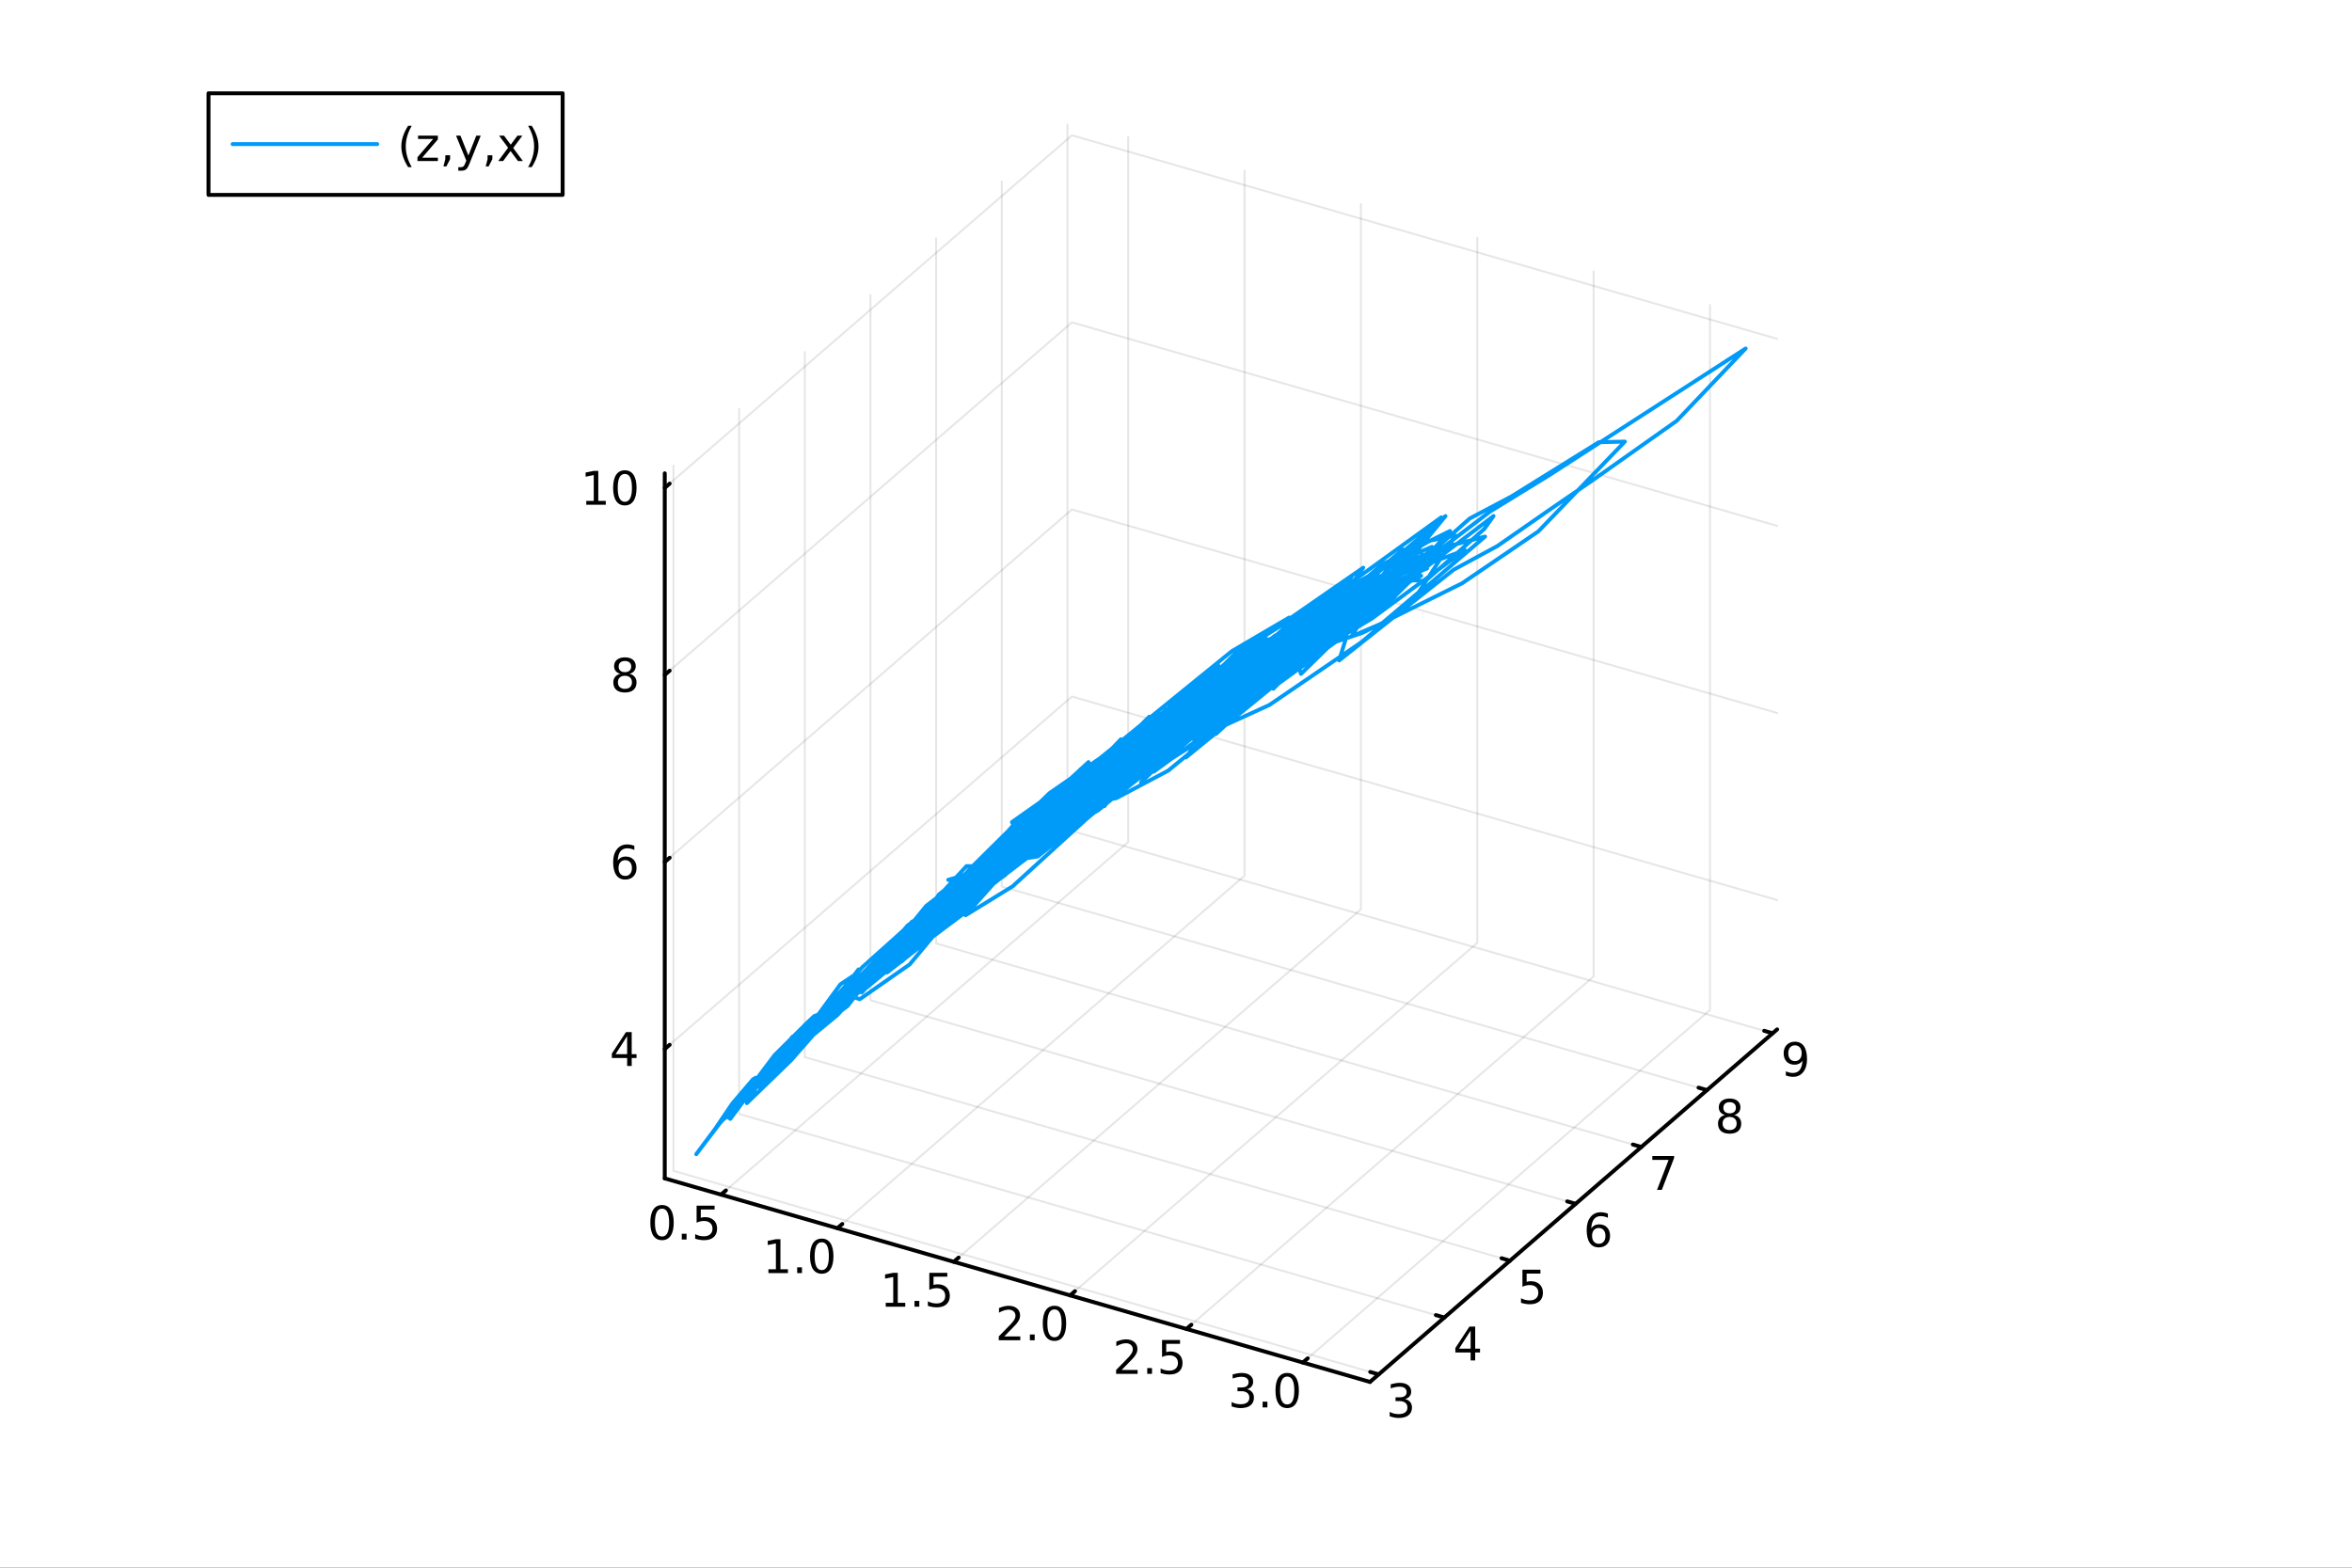 <?xml version="1.0" encoding="utf-8"?>
<svg xmlns="http://www.w3.org/2000/svg" xmlns:xlink="http://www.w3.org/1999/xlink" width="600" height="400" viewBox="0 0 2400 1600">
<rect x="0" y="0" width="2400" height="1600" fill="#333333" stroke="none"/>
<defs>
  <clipPath id="clip090">
    <rect x="0" y="0" width="2400" height="1600"/>
  </clipPath>
</defs>
<path clip-path="url(#clip090)" d="M0 1600 L2400 1600 L2400 0 L0 0  Z" fill="#ffffff" fill-rule="evenodd" fill-opacity="1"/>
<defs>
  <clipPath id="clip091">
    <rect x="480" y="0" width="1681" height="1600"/>
  </clipPath>
</defs>
<defs>
  <clipPath id="clip092">
    <rect x="138" y="47" width="2215" height="1440"/>
  </clipPath>
</defs>
<path clip-path="url(#clip092)" d="M-424.244 2292.56 L-424.244 2060.45 L-150.038 1944.39 L324.902 2011.4 L324.902 2243.51 L50.695 2359.56 L-424.244 2292.56  Z" fill="#ffffff" fill-rule="evenodd" fill-opacity="1"/>
<polyline clip-path="url(#clip092)" style="stroke:#000000; stroke-linecap:round; stroke-linejoin:round; stroke-width:2; stroke-opacity:0.1; fill:none" points="735.745,1219.26 1151.21,859.457 1151.21,139.855 "/>
<polyline clip-path="url(#clip092)" style="stroke:#000000; stroke-linecap:round; stroke-linejoin:round; stroke-width:2; stroke-opacity:0.1; fill:none" points="854.48,1253.53 1269.94,893.732 1269.94,174.131 "/>
<polyline clip-path="url(#clip092)" style="stroke:#000000; stroke-linecap:round; stroke-linejoin:round; stroke-width:2; stroke-opacity:0.1; fill:none" points="973.215,1287.81 1388.68,928.008 1388.68,208.406 "/>
<polyline clip-path="url(#clip092)" style="stroke:#000000; stroke-linecap:round; stroke-linejoin:round; stroke-width:2; stroke-opacity:0.1; fill:none" points="1091.95,1322.09 1507.41,962.284 1507.41,242.682 "/>
<polyline clip-path="url(#clip092)" style="stroke:#000000; stroke-linecap:round; stroke-linejoin:round; stroke-width:2; stroke-opacity:0.1; fill:none" points="1210.69,1356.36 1626.15,996.56 1626.15,276.958 "/>
<polyline clip-path="url(#clip092)" style="stroke:#000000; stroke-linecap:round; stroke-linejoin:round; stroke-width:2; stroke-opacity:0.1; fill:none" points="1329.42,1390.64 1744.88,1030.84 1744.88,311.234 "/>
<polyline clip-path="url(#clip092)" style="stroke:#000000; stroke-linecap:round; stroke-linejoin:round; stroke-width:2; stroke-opacity:0.1; fill:none" points="1406.82,1402.71 687.216,1194.98 687.216,475.38 "/>
<polyline clip-path="url(#clip092)" style="stroke:#000000; stroke-linecap:round; stroke-linejoin:round; stroke-width:2; stroke-opacity:0.1; fill:none" points="1473.82,1344.69 754.221,1136.95 754.221,417.353 "/>
<polyline clip-path="url(#clip092)" style="stroke:#000000; stroke-linecap:round; stroke-linejoin:round; stroke-width:2; stroke-opacity:0.1; fill:none" points="1540.83,1286.66 821.225,1078.93 821.225,359.326 "/>
<polyline clip-path="url(#clip092)" style="stroke:#000000; stroke-linecap:round; stroke-linejoin:round; stroke-width:2; stroke-opacity:0.1; fill:none" points="1607.83,1228.63 888.229,1020.9 888.229,301.298 "/>
<polyline clip-path="url(#clip092)" style="stroke:#000000; stroke-linecap:round; stroke-linejoin:round; stroke-width:2; stroke-opacity:0.1; fill:none" points="1674.84,1170.6 955.233,962.873 955.233,243.271 "/>
<polyline clip-path="url(#clip092)" style="stroke:#000000; stroke-linecap:round; stroke-linejoin:round; stroke-width:2; stroke-opacity:0.1; fill:none" points="1741.84,1112.58 1022.24,904.845 1022.24,185.244 "/>
<polyline clip-path="url(#clip092)" style="stroke:#000000; stroke-linecap:round; stroke-linejoin:round; stroke-width:2; stroke-opacity:0.1; fill:none" points="1808.84,1054.55 1089.24,846.818 1089.24,127.216 "/>
<polyline clip-path="url(#clip092)" style="stroke:#000000; stroke-linecap:round; stroke-linejoin:round; stroke-width:2; stroke-opacity:0.1; fill:none" points="678.326,1070.67 1093.79,710.869 1813.39,918.6 "/>
<polyline clip-path="url(#clip092)" style="stroke:#000000; stroke-linecap:round; stroke-linejoin:round; stroke-width:2; stroke-opacity:0.1; fill:none" points="678.326,879.743 1093.79,519.942 1813.39,727.673 "/>
<polyline clip-path="url(#clip092)" style="stroke:#000000; stroke-linecap:round; stroke-linejoin:round; stroke-width:2; stroke-opacity:0.1; fill:none" points="678.326,688.816 1093.79,329.015 1813.39,536.746 "/>
<polyline clip-path="url(#clip092)" style="stroke:#000000; stroke-linecap:round; stroke-linejoin:round; stroke-width:2; stroke-opacity:0.1; fill:none" points="678.326,497.889 1093.79,138.088 1813.39,345.819 "/>
<polyline clip-path="url(#clip090)" style="stroke:#000000; stroke-linecap:round; stroke-linejoin:round; stroke-width:4; stroke-opacity:1; fill:none" points="678.326,1202.68 1397.93,1410.41 "/>
<polyline clip-path="url(#clip090)" style="stroke:#000000; stroke-linecap:round; stroke-linejoin:round; stroke-width:4; stroke-opacity:1; fill:none" points="735.745,1219.26 740.731,1214.94 "/>
<polyline clip-path="url(#clip090)" style="stroke:#000000; stroke-linecap:round; stroke-linejoin:round; stroke-width:4; stroke-opacity:1; fill:none" points="854.48,1253.53 859.466,1249.22 "/>
<polyline clip-path="url(#clip090)" style="stroke:#000000; stroke-linecap:round; stroke-linejoin:round; stroke-width:4; stroke-opacity:1; fill:none" points="973.215,1287.81 978.201,1283.49 "/>
<polyline clip-path="url(#clip090)" style="stroke:#000000; stroke-linecap:round; stroke-linejoin:round; stroke-width:4; stroke-opacity:1; fill:none" points="1091.95,1322.09 1096.94,1317.77 "/>
<polyline clip-path="url(#clip090)" style="stroke:#000000; stroke-linecap:round; stroke-linejoin:round; stroke-width:4; stroke-opacity:1; fill:none" points="1210.69,1356.36 1215.67,1352.04 "/>
<polyline clip-path="url(#clip090)" style="stroke:#000000; stroke-linecap:round; stroke-linejoin:round; stroke-width:4; stroke-opacity:1; fill:none" points="1329.42,1390.64 1334.41,1386.32 "/>
<path clip-path="url(#clip090)" d="M675.542 1233.57 Q671.931 1233.57 670.102 1237.14 Q668.297 1240.68 668.297 1247.81 Q668.297 1254.92 670.102 1258.48 Q671.931 1262.02 675.542 1262.02 Q679.176 1262.02 680.982 1258.48 Q682.81 1254.92 682.81 1247.81 Q682.81 1240.68 680.982 1237.14 Q679.176 1233.57 675.542 1233.57 M675.542 1229.87 Q681.352 1229.87 684.408 1234.48 Q687.486 1239.06 687.486 1247.81 Q687.486 1256.54 684.408 1261.14 Q681.352 1265.73 675.542 1265.73 Q669.732 1265.73 666.653 1261.14 Q663.598 1256.54 663.598 1247.81 Q663.598 1239.06 666.653 1234.48 Q669.732 1229.87 675.542 1229.87 Z" fill="#000000" fill-rule="nonzero" fill-opacity="1" /><path clip-path="url(#clip090)" d="M695.704 1259.18 L700.588 1259.18 L700.588 1265.06 L695.704 1265.06 L695.704 1259.18 Z" fill="#000000" fill-rule="nonzero" fill-opacity="1" /><path clip-path="url(#clip090)" d="M710.82 1230.5 L729.176 1230.5 L729.176 1234.43 L715.102 1234.43 L715.102 1242.9 Q716.12 1242.56 717.139 1242.39 Q718.158 1242.21 719.176 1242.21 Q724.963 1242.21 728.343 1245.38 Q731.722 1248.55 731.722 1253.97 Q731.722 1259.55 728.25 1262.65 Q724.778 1265.73 718.458 1265.73 Q716.283 1265.73 714.014 1265.36 Q711.769 1264.99 709.361 1264.24 L709.361 1259.55 Q711.445 1260.68 713.667 1261.24 Q715.889 1261.79 718.366 1261.79 Q722.37 1261.79 724.708 1259.68 Q727.046 1257.58 727.046 1253.97 Q727.046 1250.36 724.708 1248.25 Q722.37 1246.14 718.366 1246.14 Q716.491 1246.14 714.616 1246.56 Q712.764 1246.98 710.82 1247.86 L710.82 1230.5 Z" fill="#000000" fill-rule="nonzero" fill-opacity="1" /><path clip-path="url(#clip090)" d="M784.092 1295.4 L791.731 1295.4 L791.731 1269.03 L783.421 1270.7 L783.421 1266.44 L791.684 1264.77 L796.36 1264.77 L796.36 1295.4 L803.999 1295.4 L803.999 1299.33 L784.092 1299.33 L784.092 1295.4 Z" fill="#000000" fill-rule="nonzero" fill-opacity="1" /><path clip-path="url(#clip090)" d="M813.444 1293.45 L818.328 1293.45 L818.328 1299.33 L813.444 1299.33 L813.444 1293.45 Z" fill="#000000" fill-rule="nonzero" fill-opacity="1" /><path clip-path="url(#clip090)" d="M838.513 1267.85 Q834.902 1267.85 833.073 1271.41 Q831.267 1274.96 831.267 1282.09 Q831.267 1289.19 833.073 1292.76 Q834.902 1296.3 838.513 1296.3 Q842.147 1296.3 843.953 1292.76 Q845.781 1289.19 845.781 1282.09 Q845.781 1274.96 843.953 1271.41 Q842.147 1267.85 838.513 1267.85 M838.513 1264.15 Q844.323 1264.15 847.379 1268.75 Q850.457 1273.34 850.457 1282.09 Q850.457 1290.81 847.379 1295.42 Q844.323 1300 838.513 1300 Q832.703 1300 829.624 1295.42 Q826.568 1290.81 826.568 1282.09 Q826.568 1273.34 829.624 1268.75 Q832.703 1264.15 838.513 1264.15 Z" fill="#000000" fill-rule="nonzero" fill-opacity="1" /><path clip-path="url(#clip090)" d="M903.822 1329.67 L911.461 1329.67 L911.461 1303.31 L903.151 1304.97 L903.151 1300.71 L911.415 1299.05 L916.091 1299.05 L916.091 1329.67 L923.729 1329.67 L923.729 1333.61 L903.822 1333.61 L903.822 1329.67 Z" fill="#000000" fill-rule="nonzero" fill-opacity="1" /><path clip-path="url(#clip090)" d="M933.174 1327.73 L938.058 1327.73 L938.058 1333.61 L933.174 1333.61 L933.174 1327.73 Z" fill="#000000" fill-rule="nonzero" fill-opacity="1" /><path clip-path="url(#clip090)" d="M948.29 1299.05 L966.646 1299.05 L966.646 1302.98 L952.572 1302.98 L952.572 1311.45 Q953.59 1311.11 954.609 1310.94 Q955.627 1310.76 956.646 1310.76 Q962.433 1310.76 965.813 1313.93 Q969.192 1317.1 969.192 1322.52 Q969.192 1328.1 965.72 1331.2 Q962.248 1334.28 955.928 1334.28 Q953.752 1334.28 951.484 1333.91 Q949.239 1333.54 946.831 1332.8 L946.831 1328.1 Q948.914 1329.23 951.137 1329.79 Q953.359 1330.34 955.836 1330.34 Q959.84 1330.34 962.178 1328.24 Q964.516 1326.13 964.516 1322.52 Q964.516 1318.91 962.178 1316.8 Q959.84 1314.69 955.836 1314.69 Q953.961 1314.69 952.086 1315.11 Q950.234 1315.53 948.29 1316.41 L948.29 1299.05 Z" fill="#000000" fill-rule="nonzero" fill-opacity="1" /><path clip-path="url(#clip090)" d="M1024.78 1363.95 L1041.1 1363.95 L1041.1 1367.88 L1019.15 1367.88 L1019.15 1363.95 Q1021.82 1361.19 1026.4 1356.56 Q1031.01 1351.91 1032.19 1350.57 Q1034.43 1348.04 1035.31 1346.31 Q1036.21 1344.55 1036.21 1342.86 Q1036.21 1340.1 1034.27 1338.37 Q1032.35 1336.63 1029.25 1336.63 Q1027.05 1336.63 1024.59 1337.4 Q1022.16 1338.16 1019.39 1339.71 L1019.39 1334.99 Q1022.21 1333.86 1024.66 1333.28 Q1027.12 1332.7 1029.15 1332.7 Q1034.52 1332.7 1037.72 1335.38 Q1040.91 1338.07 1040.91 1342.56 Q1040.91 1344.69 1040.1 1346.61 Q1039.32 1348.51 1037.21 1351.1 Q1036.63 1351.77 1033.53 1354.99 Q1030.43 1358.18 1024.78 1363.95 Z" fill="#000000" fill-rule="nonzero" fill-opacity="1" /><path clip-path="url(#clip090)" d="M1050.91 1362 L1055.8 1362 L1055.8 1367.88 L1050.91 1367.88 L1050.91 1362 Z" fill="#000000" fill-rule="nonzero" fill-opacity="1" /><path clip-path="url(#clip090)" d="M1075.98 1336.4 Q1072.37 1336.4 1070.54 1339.97 Q1068.74 1343.51 1068.74 1350.64 Q1068.74 1357.74 1070.54 1361.31 Q1072.37 1364.85 1075.98 1364.85 Q1079.62 1364.85 1081.42 1361.31 Q1083.25 1357.74 1083.25 1350.64 Q1083.25 1343.51 1081.42 1339.97 Q1079.62 1336.4 1075.98 1336.4 M1075.98 1332.7 Q1081.79 1332.7 1084.85 1337.3 Q1087.93 1341.89 1087.93 1350.64 Q1087.93 1359.36 1084.85 1363.97 Q1081.79 1368.55 1075.98 1368.55 Q1070.17 1368.55 1067.09 1363.97 Q1064.04 1359.36 1064.04 1350.64 Q1064.04 1341.89 1067.09 1337.3 Q1070.17 1332.7 1075.98 1332.7 Z" fill="#000000" fill-rule="nonzero" fill-opacity="1" /><path clip-path="url(#clip090)" d="M1144.51 1398.22 L1160.83 1398.22 L1160.83 1402.16 L1138.88 1402.16 L1138.88 1398.22 Q1141.55 1395.47 1146.13 1390.84 Q1150.74 1386.19 1151.92 1384.84 Q1154.16 1382.32 1155.04 1380.58 Q1155.94 1378.83 1155.94 1377.14 Q1155.94 1374.38 1154 1372.64 Q1152.08 1370.91 1148.98 1370.91 Q1146.78 1370.91 1144.32 1371.67 Q1141.89 1372.44 1139.12 1373.99 L1139.12 1369.27 Q1141.94 1368.13 1144.39 1367.55 Q1146.85 1366.97 1148.88 1366.97 Q1154.25 1366.97 1157.45 1369.66 Q1160.64 1372.34 1160.64 1376.83 Q1160.64 1378.96 1159.83 1380.89 Q1159.05 1382.78 1156.94 1385.38 Q1156.36 1386.05 1153.26 1389.26 Q1150.16 1392.46 1144.51 1398.22 Z" fill="#000000" fill-rule="nonzero" fill-opacity="1" /><path clip-path="url(#clip090)" d="M1170.64 1396.28 L1175.53 1396.28 L1175.53 1402.16 L1170.64 1402.16 L1170.64 1396.28 Z" fill="#000000" fill-rule="nonzero" fill-opacity="1" /><path clip-path="url(#clip090)" d="M1185.76 1367.6 L1204.12 1367.6 L1204.12 1371.53 L1190.04 1371.53 L1190.04 1380.01 Q1191.06 1379.66 1192.08 1379.5 Q1193.1 1379.31 1194.12 1379.31 Q1199.9 1379.31 1203.28 1382.48 Q1206.66 1385.65 1206.66 1391.07 Q1206.66 1396.65 1203.19 1399.75 Q1199.72 1402.83 1193.4 1402.83 Q1191.22 1402.83 1188.95 1402.46 Q1186.71 1402.09 1184.3 1401.35 L1184.3 1396.65 Q1186.38 1397.78 1188.61 1398.34 Q1190.83 1398.89 1193.31 1398.89 Q1197.31 1398.89 1199.65 1396.79 Q1201.99 1394.68 1201.99 1391.07 Q1201.99 1387.46 1199.65 1385.35 Q1197.31 1383.25 1193.31 1383.25 Q1191.43 1383.25 1189.56 1383.66 Q1187.7 1384.08 1185.76 1384.96 L1185.76 1367.6 Z" fill="#000000" fill-rule="nonzero" fill-opacity="1" /><path clip-path="url(#clip090)" d="M1272.39 1417.8 Q1275.74 1418.52 1277.62 1420.79 Q1279.52 1423.05 1279.52 1426.39 Q1279.52 1431.5 1276 1434.3 Q1272.48 1437.11 1266 1437.11 Q1263.82 1437.11 1261.51 1436.67 Q1259.22 1436.25 1256.76 1435.39 L1256.76 1430.88 Q1258.71 1432.01 1261.02 1432.59 Q1263.34 1433.17 1265.86 1433.17 Q1270.26 1433.17 1272.55 1431.43 Q1274.86 1429.7 1274.86 1426.39 Q1274.86 1423.33 1272.71 1421.62 Q1270.58 1419.88 1266.76 1419.88 L1262.74 1419.88 L1262.74 1416.04 L1266.95 1416.04 Q1270.4 1416.04 1272.23 1414.68 Q1274.05 1413.29 1274.05 1410.69 Q1274.05 1408.03 1272.16 1406.62 Q1270.28 1405.18 1266.76 1405.18 Q1264.84 1405.18 1262.64 1405.6 Q1260.44 1406.02 1257.8 1406.9 L1257.8 1402.73 Q1260.47 1401.99 1262.78 1401.62 Q1265.12 1401.25 1267.18 1401.25 Q1272.5 1401.25 1275.61 1403.68 Q1278.71 1406.09 1278.71 1410.21 Q1278.71 1413.08 1277.06 1415.07 Q1275.42 1417.04 1272.39 1417.8 Z" fill="#000000" fill-rule="nonzero" fill-opacity="1" /><path clip-path="url(#clip090)" d="M1288.38 1430.55 L1293.27 1430.55 L1293.27 1436.43 L1288.38 1436.43 L1288.38 1430.55 Z" fill="#000000" fill-rule="nonzero" fill-opacity="1" /><path clip-path="url(#clip090)" d="M1313.45 1404.95 Q1309.84 1404.95 1308.01 1408.52 Q1306.21 1412.06 1306.21 1419.19 Q1306.21 1426.3 1308.01 1429.86 Q1309.84 1433.4 1313.45 1433.4 Q1317.09 1433.4 1318.89 1429.86 Q1320.72 1426.3 1320.72 1419.19 Q1320.72 1412.06 1318.89 1408.52 Q1317.09 1404.95 1313.45 1404.95 M1313.45 1401.25 Q1319.26 1401.25 1322.32 1405.86 Q1325.4 1410.44 1325.4 1419.19 Q1325.4 1427.92 1322.32 1432.52 Q1319.26 1437.11 1313.45 1437.11 Q1307.64 1437.11 1304.56 1432.52 Q1301.51 1427.92 1301.51 1419.19 Q1301.51 1410.44 1304.56 1405.86 Q1307.64 1401.25 1313.45 1401.25 Z" fill="#000000" fill-rule="nonzero" fill-opacity="1" /><polyline clip-path="url(#clip090)" style="stroke:#000000; stroke-linecap:round; stroke-linejoin:round; stroke-width:4; stroke-opacity:1; fill:none" points="1397.93,1410.41 1813.39,1050.61 "/>
<polyline clip-path="url(#clip090)" style="stroke:#000000; stroke-linecap:round; stroke-linejoin:round; stroke-width:4; stroke-opacity:1; fill:none" points="1406.82,1402.71 1398.18,1400.22 "/>
<polyline clip-path="url(#clip090)" style="stroke:#000000; stroke-linecap:round; stroke-linejoin:round; stroke-width:4; stroke-opacity:1; fill:none" points="1473.82,1344.69 1465.19,1342.19 "/>
<polyline clip-path="url(#clip090)" style="stroke:#000000; stroke-linecap:round; stroke-linejoin:round; stroke-width:4; stroke-opacity:1; fill:none" points="1540.83,1286.66 1532.19,1284.17 "/>
<polyline clip-path="url(#clip090)" style="stroke:#000000; stroke-linecap:round; stroke-linejoin:round; stroke-width:4; stroke-opacity:1; fill:none" points="1607.83,1228.63 1599.2,1226.14 "/>
<polyline clip-path="url(#clip090)" style="stroke:#000000; stroke-linecap:round; stroke-linejoin:round; stroke-width:4; stroke-opacity:1; fill:none" points="1674.84,1170.6 1666.2,1168.11 "/>
<polyline clip-path="url(#clip090)" style="stroke:#000000; stroke-linecap:round; stroke-linejoin:round; stroke-width:4; stroke-opacity:1; fill:none" points="1741.84,1112.58 1733.2,1110.08 "/>
<polyline clip-path="url(#clip090)" style="stroke:#000000; stroke-linecap:round; stroke-linejoin:round; stroke-width:4; stroke-opacity:1; fill:none" points="1808.84,1054.55 1800.21,1052.06 "/>
<path clip-path="url(#clip090)" d="M1433.67 1427.88 Q1437.02 1428.6 1438.9 1430.87 Q1440.8 1433.14 1440.8 1436.47 Q1440.8 1441.59 1437.28 1444.39 Q1433.76 1447.19 1427.28 1447.19 Q1425.1 1447.19 1422.79 1446.75 Q1420.5 1446.33 1418.04 1445.47 L1418.04 1440.96 Q1419.99 1442.09 1422.3 1442.67 Q1424.62 1443.25 1427.14 1443.25 Q1431.54 1443.25 1433.83 1441.52 Q1436.15 1439.78 1436.15 1436.47 Q1436.15 1433.41 1433.99 1431.7 Q1431.86 1429.96 1428.04 1429.96 L1424.02 1429.96 L1424.02 1426.12 L1428.23 1426.12 Q1431.68 1426.12 1433.51 1424.76 Q1435.34 1423.37 1435.34 1420.78 Q1435.34 1418.11 1433.44 1416.7 Q1431.56 1415.27 1428.04 1415.27 Q1426.12 1415.27 1423.92 1415.68 Q1421.72 1416.1 1419.09 1416.98 L1419.09 1412.81 Q1421.75 1412.07 1424.06 1411.7 Q1426.4 1411.33 1428.46 1411.33 Q1433.78 1411.33 1436.89 1413.76 Q1439.99 1416.17 1439.99 1420.29 Q1439.99 1423.16 1438.34 1425.15 Q1436.7 1427.12 1433.67 1427.88 Z" fill="#000000" fill-rule="nonzero" fill-opacity="1" /><path clip-path="url(#clip090)" d="M1500.65 1358 L1488.84 1376.45 L1500.65 1376.45 L1500.65 1358 M1499.42 1353.93 L1505.3 1353.93 L1505.3 1376.45 L1510.23 1376.45 L1510.23 1380.34 L1505.3 1380.34 L1505.3 1388.49 L1500.65 1388.49 L1500.65 1380.34 L1485.05 1380.34 L1485.05 1375.83 L1499.42 1353.93 Z" fill="#000000" fill-rule="nonzero" fill-opacity="1" /><path clip-path="url(#clip090)" d="M1553.51 1295.9 L1571.87 1295.9 L1571.87 1299.84 L1557.79 1299.84 L1557.79 1308.31 Q1558.81 1307.96 1559.83 1307.8 Q1560.85 1307.61 1561.87 1307.61 Q1567.65 1307.61 1571.03 1310.79 Q1574.41 1313.96 1574.41 1319.37 Q1574.41 1324.95 1570.94 1328.05 Q1567.47 1331.13 1561.15 1331.13 Q1558.97 1331.13 1556.7 1330.76 Q1554.46 1330.39 1552.05 1329.65 L1552.05 1324.95 Q1554.14 1326.09 1556.36 1326.64 Q1558.58 1327.2 1561.06 1327.2 Q1565.06 1327.2 1567.4 1325.09 Q1569.74 1322.98 1569.74 1319.37 Q1569.74 1315.76 1567.4 1313.66 Q1565.06 1311.55 1561.06 1311.55 Q1559.18 1311.55 1557.31 1311.97 Q1555.45 1312.38 1553.51 1313.26 L1553.51 1295.9 Z" fill="#000000" fill-rule="nonzero" fill-opacity="1" /><path clip-path="url(#clip090)" d="M1631.39 1253.29 Q1628.25 1253.29 1626.39 1255.44 Q1624.57 1257.6 1624.57 1261.35 Q1624.57 1265.07 1626.39 1267.25 Q1628.25 1269.4 1631.39 1269.4 Q1634.54 1269.4 1636.37 1267.25 Q1638.22 1265.07 1638.22 1261.35 Q1638.22 1257.6 1636.37 1255.44 Q1634.54 1253.29 1631.39 1253.29 M1640.68 1238.64 L1640.68 1242.9 Q1638.92 1242.06 1637.11 1241.62 Q1635.33 1241.18 1633.57 1241.18 Q1628.94 1241.18 1626.49 1244.31 Q1624.06 1247.43 1623.71 1253.75 Q1625.07 1251.74 1627.13 1250.67 Q1629.19 1249.59 1631.67 1249.59 Q1636.88 1249.59 1639.89 1252.76 Q1642.92 1255.91 1642.92 1261.35 Q1642.92 1266.67 1639.77 1269.89 Q1636.63 1273.1 1631.39 1273.1 Q1625.4 1273.1 1622.23 1268.52 Q1619.06 1263.92 1619.06 1255.19 Q1619.06 1246.99 1622.95 1242.13 Q1626.83 1237.25 1633.38 1237.25 Q1635.14 1237.25 1636.93 1237.6 Q1638.73 1237.94 1640.68 1238.64 Z" fill="#000000" fill-rule="nonzero" fill-opacity="1" /><path clip-path="url(#clip090)" d="M1686.06 1179.85 L1708.28 1179.85 L1708.28 1181.84 L1695.74 1214.41 L1690.85 1214.41 L1702.66 1183.78 L1686.06 1183.78 L1686.06 1179.85 Z" fill="#000000" fill-rule="nonzero" fill-opacity="1" /><path clip-path="url(#clip090)" d="M1764.92 1139.97 Q1761.58 1139.97 1759.66 1141.75 Q1757.76 1143.53 1757.76 1146.66 Q1757.76 1149.78 1759.66 1151.56 Q1761.58 1153.35 1764.92 1153.35 Q1768.25 1153.35 1770.17 1151.56 Q1772.09 1149.76 1772.09 1146.66 Q1772.09 1143.53 1770.17 1141.75 Q1768.27 1139.97 1764.92 1139.97 M1760.24 1137.98 Q1757.23 1137.24 1755.54 1135.18 Q1753.87 1133.12 1753.87 1130.15 Q1753.87 1126.01 1756.81 1123.6 Q1759.78 1121.19 1764.92 1121.19 Q1770.08 1121.19 1773.02 1123.6 Q1775.96 1126.01 1775.96 1130.15 Q1775.96 1133.12 1774.27 1135.18 Q1772.6 1137.24 1769.62 1137.98 Q1773 1138.76 1774.87 1141.05 Q1776.77 1143.35 1776.77 1146.66 Q1776.77 1151.68 1773.69 1154.37 Q1770.63 1157.05 1764.92 1157.05 Q1759.2 1157.05 1756.12 1154.37 Q1753.06 1151.68 1753.06 1146.66 Q1753.06 1143.35 1754.96 1141.05 Q1756.86 1138.76 1760.24 1137.98 M1758.53 1130.59 Q1758.53 1133.28 1760.19 1134.78 Q1761.88 1136.29 1764.92 1136.29 Q1767.93 1136.29 1769.62 1134.78 Q1771.33 1133.28 1771.33 1130.59 Q1771.33 1127.91 1769.62 1126.4 Q1767.93 1124.9 1764.92 1124.9 Q1761.88 1124.9 1760.19 1126.4 Q1758.53 1127.91 1758.53 1130.59 Z" fill="#000000" fill-rule="nonzero" fill-opacity="1" /><path clip-path="url(#clip090)" d="M1822.29 1097.63 L1822.29 1093.37 Q1824.05 1094.21 1825.86 1094.65 Q1827.66 1095.09 1829.4 1095.09 Q1834.03 1095.09 1836.46 1091.99 Q1838.91 1088.86 1839.26 1082.52 Q1837.92 1084.51 1835.86 1085.57 Q1833.8 1086.64 1831.3 1086.64 Q1826.11 1086.64 1823.08 1083.51 Q1820.07 1080.37 1820.07 1074.93 Q1820.07 1069.6 1823.22 1066.38 Q1826.37 1063.17 1831.6 1063.17 Q1837.59 1063.17 1840.74 1067.77 Q1843.91 1072.36 1843.91 1081.11 Q1843.91 1089.28 1840.02 1094.16 Q1836.16 1099.02 1829.61 1099.02 Q1827.85 1099.02 1826.04 1098.68 Q1824.24 1098.33 1822.29 1097.63 M1831.6 1082.98 Q1834.74 1082.98 1836.57 1080.83 Q1838.43 1078.68 1838.43 1074.93 Q1838.43 1071.2 1836.57 1069.05 Q1834.74 1066.87 1831.6 1066.87 Q1828.45 1066.87 1826.6 1069.05 Q1824.77 1071.2 1824.77 1074.93 Q1824.77 1078.68 1826.6 1080.83 Q1828.45 1082.98 1831.6 1082.98 Z" fill="#000000" fill-rule="nonzero" fill-opacity="1" /><polyline clip-path="url(#clip090)" style="stroke:#000000; stroke-linecap:round; stroke-linejoin:round; stroke-width:4; stroke-opacity:1; fill:none" points="678.326,1202.68 678.326,483.08 "/>
<polyline clip-path="url(#clip090)" style="stroke:#000000; stroke-linecap:round; stroke-linejoin:round; stroke-width:4; stroke-opacity:1; fill:none" points="678.326,1070.67 683.311,1066.35 "/>
<polyline clip-path="url(#clip090)" style="stroke:#000000; stroke-linecap:round; stroke-linejoin:round; stroke-width:4; stroke-opacity:1; fill:none" points="678.326,879.743 683.311,875.425 "/>
<polyline clip-path="url(#clip090)" style="stroke:#000000; stroke-linecap:round; stroke-linejoin:round; stroke-width:4; stroke-opacity:1; fill:none" points="678.326,688.816 683.311,684.498 "/>
<polyline clip-path="url(#clip090)" style="stroke:#000000; stroke-linecap:round; stroke-linejoin:round; stroke-width:4; stroke-opacity:1; fill:none" points="678.326,497.889 683.311,493.571 "/>
<path clip-path="url(#clip090)" d="M639.942 1057.46 L628.137 1075.91 L639.942 1075.91 L639.942 1057.46 M638.715 1053.39 L644.595 1053.39 L644.595 1075.91 L649.526 1075.91 L649.526 1079.8 L644.595 1079.8 L644.595 1087.95 L639.942 1087.95 L639.942 1079.8 L624.341 1079.8 L624.341 1075.29 L638.715 1053.39 Z" fill="#000000" fill-rule="nonzero" fill-opacity="1" /><path clip-path="url(#clip090)" d="M637.998 877.879 Q634.85 877.879 632.998 880.032 Q631.169 882.185 631.169 885.935 Q631.169 889.662 632.998 891.838 Q634.85 893.99 637.998 893.99 Q641.146 893.99 642.975 891.838 Q644.827 889.662 644.827 885.935 Q644.827 882.185 642.975 880.032 Q641.146 877.879 637.998 877.879 M647.28 863.227 L647.28 867.486 Q645.521 866.653 643.715 866.213 Q641.933 865.773 640.174 865.773 Q635.544 865.773 633.09 868.898 Q630.66 872.023 630.313 878.342 Q631.678 876.329 633.739 875.264 Q635.799 874.176 638.276 874.176 Q643.484 874.176 646.493 877.347 Q649.526 880.495 649.526 885.935 Q649.526 891.259 646.377 894.477 Q643.229 897.694 637.998 897.694 Q632.003 897.694 628.831 893.111 Q625.66 888.504 625.66 879.778 Q625.66 871.583 629.549 866.722 Q633.438 861.838 639.989 861.838 Q641.748 861.838 643.53 862.185 Q645.336 862.532 647.28 863.227 Z" fill="#000000" fill-rule="nonzero" fill-opacity="1" /><path clip-path="url(#clip090)" d="M637.674 689.684 Q634.34 689.684 632.419 691.466 Q630.521 693.249 630.521 696.374 Q630.521 699.499 632.419 701.281 Q634.34 703.063 637.674 703.063 Q641.007 703.063 642.928 701.281 Q644.85 699.475 644.85 696.374 Q644.85 693.249 642.928 691.466 Q641.03 689.684 637.674 689.684 M632.998 687.693 Q629.989 686.952 628.299 684.892 Q626.632 682.832 626.632 679.869 Q626.632 675.725 629.572 673.318 Q632.535 670.911 637.674 670.911 Q642.836 670.911 645.776 673.318 Q648.715 675.725 648.715 679.869 Q648.715 682.832 647.026 684.892 Q645.359 686.952 642.373 687.693 Q645.752 688.48 647.627 690.772 Q649.526 693.063 649.526 696.374 Q649.526 701.397 646.447 704.082 Q643.391 706.767 637.674 706.767 Q631.956 706.767 628.878 704.082 Q625.822 701.397 625.822 696.374 Q625.822 693.063 627.72 690.772 Q629.618 688.48 632.998 687.693 M631.285 680.309 Q631.285 682.994 632.952 684.499 Q634.641 686.003 637.674 686.003 Q640.683 686.003 642.373 684.499 Q644.086 682.994 644.086 680.309 Q644.086 677.624 642.373 676.119 Q640.683 674.614 637.674 674.614 Q634.641 674.614 632.952 676.119 Q631.285 677.624 631.285 680.309 Z" fill="#000000" fill-rule="nonzero" fill-opacity="1" /><path clip-path="url(#clip090)" d="M598.23 511.233 L605.868 511.233 L605.868 484.868 L597.558 486.534 L597.558 482.275 L605.822 480.609 L610.498 480.609 L610.498 511.233 L618.137 511.233 L618.137 515.169 L598.23 515.169 L598.23 511.233 Z" fill="#000000" fill-rule="nonzero" fill-opacity="1" /><path clip-path="url(#clip090)" d="M637.581 483.687 Q633.97 483.687 632.141 487.252 Q630.336 490.794 630.336 497.923 Q630.336 505.03 632.141 508.595 Q633.97 512.136 637.581 512.136 Q641.215 512.136 643.021 508.595 Q644.85 505.03 644.85 497.923 Q644.85 490.794 643.021 487.252 Q641.215 483.687 637.581 483.687 M637.581 479.984 Q643.391 479.984 646.447 484.59 Q649.526 489.173 649.526 497.923 Q649.526 506.65 646.447 511.257 Q643.391 515.84 637.581 515.84 Q631.771 515.84 628.692 511.257 Q625.637 506.65 625.637 497.923 Q625.637 489.173 628.692 484.59 Q631.771 479.984 637.581 479.984 Z" fill="#000000" fill-rule="nonzero" fill-opacity="1" /><polyline clip-path="url(#clip092)" style="stroke:#009af9; stroke-linecap:round; stroke-linejoin:round; stroke-width:4; stroke-opacity:1; fill:none" points="997.38,902.304 1001.46,897.11 1001.62,896.779 996.406,902.966 988.678,912.124 992.681,906.908 994.944,903.829 987.4,912.683 988.471,910.896 985.857,913.606 983.991,915.294 982.47,916.538 973.684,926.611 965.178,936.022 973.585,924.661 969.876,928.187 965.813,932.025 968.665,927.234 954.871,942.494 948.441,948.533 936.058,961.498 937.762,956.504 943.801,946.76 958.572,926.549 949.341,937.395 933.929,955.621 934.085,952.539 921.736,965.697 917.495,968.635 903.993,982.715 875.745,1013.39 896.484,983.124 908.503,970.564 894.8,985.086 889.545,995.277 900.406,979.509 871.533,1010.69 876.409,1001.89 929.053,948.422 943.357,934.569 960.105,922.986 948.19,939.394 1035.66,840.322 1039.46,855.635 1074.25,829.29 1172.68,731.495 1178.69,743.031 1225.04,704.048 1240.44,699.881 1160.94,773.65 1136.87,793.482 1178.28,763.902 1291.34,673.916 1240.47,724.662 1245.23,720.455 1380.76,620.808 1445.16,573.637 1419.93,584.205 1377.96,638.306 1327.55,687.792 1324.58,677.532 1192.13,786.473 1138.95,814.673 1119.06,817.961 1052.61,873.983 1035.57,878.553 1045.45,858.736 972.231,930.087 998.764,891.394 992.685,895.759 1034.72,849.548 1025.99,858.694 1093.72,796.114 1034.53,866.881 988.77,909.36 988.456,900.054 994.245,899.534 977.457,914.84 965.852,916.216 1021.86,876.236 1035.19,856.218 1040.38,858.436 1123.64,795.986 1158.5,765.111 1089.64,825.044 1128.74,789.635 1129.35,809.273 1037.78,873.25 1024.63,883.483 1039.19,868.002 1071.6,835.686 1018.42,877.501 1028.04,873.898 1050.69,842.363 1061.26,847.954 1076.56,828.079 1112.34,797.815 1114.52,801.274 1169.43,753.831 1007.93,894.807 1016.23,880.667 1016.47,879.469 1087.36,820.271 1152.88,772.077 1134.9,774.483 1069,828.667 1051.95,862.89 1083.64,824.434 1016.45,883.341 1018.34,878.265 1035.25,863.444 1063.39,834.885 1171.74,742.582 1202.19,735.576 1172.19,778.234 1120.03,810.596 1095.08,826.566 1112.04,808.416 1068.71,846.671 1037.91,873.468 1078.41,821.506 1079.51,828.301 1123.95,798.866 1162.95,766.317 1190.63,737.688 1270.88,690.175 1234.86,724.367 1178.65,775.155 1088.53,846.806 1067.35,856.783 1016.21,900.141 1028.19,876.261 1031.24,870.295 986.035,915.522 998.857,899.036 1052.62,834.235 1082.55,819.735 1082.53,826.53 1149.01,774.981 1169.17,756.943 1197.86,739.143 1185.82,750.767 1204.07,739.769 1171.32,766.469 1166.51,769.565 1207.18,731.904 1228.24,712.178 1271.89,679.248 1276.74,690.68 1377.66,594.557 1292.94,647.512 1154.38,774.831 1117.6,802.951 1236.54,706.879 1236.93,699.485 1237.46,700.611 1294.05,666.712 1303.23,684.45 1384.35,631.436 1370.64,642.763 1398.88,623.799 1299.83,697.847 1223.73,749.024 1217.95,740.757 1145.05,803.774 1148.55,792.854 1207.74,730.333 1197.63,725.224 1239.76,701.419 1187.31,752.167 1159.18,777.375 1150.32,793.623 1161.03,778.295 1111.42,827.035 1056.62,862.657 1040.07,860.196 1029.57,870.227 991.745,904.38 1076.97,814.616 1088.99,824.295 1110.91,802.789 1101.32,816.33 1148.19,762.509 1124.22,796.014 1159.54,764.047 1109.46,809.645 1146.13,801.145 1134.53,802.895 1163.34,762.744 1201.65,724.311 1220.47,716.812 1235.63,709.46 1324.1,629.018 1411.65,579.283 1461.2,558.064 1423.18,609.061 1370.24,646.719 1472.57,559.952 1407.74,623.847 1385.31,637.599 1310.6,687.1 1315.4,667.729 1385.87,599.394 1394.78,616.604 1342.44,661.582 1293.16,696.913 1347.96,645.546 1254.71,727.913 1243.33,723.097 1187.07,768.541 1210.53,738.56 1212.11,732.702 1162.91,780.503 1133.58,795.146 1137.6,792.837 1158.17,769.597 1207.36,729.043 1262.01,691.51 1250.1,711.263 1222.04,728.648 1226.87,718.084 1210.67,737.245 1178.61,769.223 1167.7,765.963 1112.91,811.159 1195.81,742.247 1134.77,801.101 1173.07,762.023 1229.67,724.041 1246.24,721.626 1169.93,774.464 1221.24,732.047 1222.85,721.515 1186.52,748.007 1051.26,851.409 1045.39,861.537 1077.88,826.95 1050.95,850.926 1066.65,831.296 1047.56,849.886 1056.16,852.483 1082.48,820.834 1066.49,854.147 1070.12,841.682 1106.55,807.6 1122.61,793.043 1155.31,767.103 1085.99,815.028 1065,827.452 1047.12,851.113 1176.81,737.59 1272.43,683.418 1298.86,667.536 1267.05,713.586 1219.22,736.76 1185.07,761.981 1233.57,710.792 1182.99,763.239 1150.06,784.704 1166,769.682 1140.31,794.036 1084.89,825.151 1054.82,859.816 1004.8,902.333 966.915,938.958 1017.02,873.136 1012.46,879.9 1045.56,847.168 1016.36,881.438 1075.17,822.638 1023.53,881.534 999.686,902.559 976.415,916.336 986.692,899.804 1061.21,828.372 1118.49,777.362 1095.31,808.602 1060.56,857.072 1052.33,861.546 1150.89,793.887 1161.5,776.029 1202.71,736.766 1166.67,771.761 1136.98,798.482 1108.21,825.312 1064.28,848.011 1050.79,853.39 1000.6,892.892 944.581,943.869 992.073,890.898 941.472,950.488 937.616,945.402 972.247,916.394 992.526,898.069 980.659,920.664 976.153,915.198 982.557,900.029 967.56,897.983 994.586,890.029 1002.34,886.754 932.021,961.314 976.454,912.129 931.815,961.055 977.953,907.485 990.876,900.405 992.116,891.339 911.145,982.561 928.46,969.621 923.296,962.417 902.182,977.733 864.969,1026.66 830.179,1052.53 867.617,1006.73 908.886,973.862 903.411,973.523 943.868,938.345 939.562,940.592 910.068,979.72 923.531,958.613 949.288,941.684 982.087,905.168 975.192,914.43 940.136,951.023 1016.14,869.598 1061.19,832.809 1018.22,875.908 998.819,890.975 1010.18,887.721 1008.55,882.664 1089.76,806.298 1149.92,772.668 1125.51,802.665 1159.43,775.785 1135.83,799.899 1063.53,848.071 1003.57,905.924 992.73,906.534 999.322,891.048 1005.89,886.207 983.426,908.096 987.005,899.058 971.873,915.616 1003.26,879.164 1017.56,876.482 1033.82,864.833 1018.48,874.896 1007.5,879.394 1040.27,857.266 1036.06,868.44 961.701,932.359 1025.13,874.838 1102.01,815.855 1149.19,766.155 1288.56,661.335 1321.1,654.992 1183.18,776.825 1152.1,798.794 1156.96,780.166 1204.76,739.781 1251.99,717.997 1286.74,675.845 1350.97,628.447 1293.23,679.226 1250.14,725.837 1207.84,756.574 1137.3,810.282 1132.29,807.041 1128.2,798.226 1122.93,794.805 1125.07,789.711 1224.6,712.298 1278.08,676.033 1283.87,684.623 1249.28,717.271 1200.63,746.05 1224.12,722.009 1140.27,789.678 1110.75,815.839 1069.35,847.77 1018.14,891.977 984.494,918.481 998.656,899.499 1048.47,848.964 1107.25,798.582 1102.72,810.341 1084.85,829.203 1026.74,878.601 995.412,910.781 964.799,932.807 925.852,971.096 912.209,976.832 913.289,968.582 909.488,972.325 914.755,973.627 879.376,1012.98 908.01,970.843 913.517,967.53 928.774,945.321 951.707,928.814 935.131,948.18 896.015,984.138 876.085,1000.56 924.329,950.545 958.597,925.541 1032.21,853.1 1056.08,827.238 1031.27,870.932 1078.83,842.405 1065.4,843.066 1054.43,854.298 1172.74,745.264 1177.85,752.437 1180.44,755.365 1193.66,738.893 1252.87,693.713 1194.12,758.383 1157.97,790.523 1124.67,808.43 1132.32,806.508 1130.83,797.72 1063.7,860.609 1000.42,912.31 966.343,938.086 913.104,984.244 883.285,1008.8 898.049,984.468 911.348,968.108 869.605,1011.73 908.504,969.642 918.747,965.079 928.854,957.283 975.894,912.333 1015.73,872.734 1137.29,766.143 1081.19,836.267 1135.68,780.308 1124.4,801.133 1064.13,852.696 1006.3,904.686 1034.64,867.414 945.312,953.295 882.514,1005.93 866.255,1017.07 848.15,1039.3 894.436,985.682 897.453,989.031 910.154,972.112 906.218,974.61 887.896,996.009 941.143,946.993 945.065,943.291 1016.01,878.015 995.815,899.551 1058.22,847.399 1021.58,882.093 1050.29,853.214 1045.45,866.661 1107.65,805.434 1093.35,830.127 1096.72,822.102 1203.77,740.002 1188.94,756.239 1262.63,700.184 1284.3,689.611 1330.53,647.548 1283.83,707.661 1244.59,725.568 1159.71,793.509 1193.93,748.612 1176.9,770.275 1221.85,730.698 1214.24,724.879 1151.33,783.262 1238.41,718.875 1207.04,737.237 1343.76,623.585 1345.72,639.908 1314.09,662.114 1175.54,774.409 1151.72,788.298 1182.52,759.903 1141.21,791.213 1104.89,816.654 1142.81,771.394 1111.33,804.982 1040.99,866.923 1070.56,833.639 1096.23,815.512 1101.91,815.504 1096.47,821.347 1195.6,736.442 1199.22,736.125 1203.3,732.072 1215.3,721.669 1267.99,682.472 1233.75,727.047 1249.73,711.051 1241.14,706.156 1257.42,702.125 1192.45,744.861 1196.2,749.126 1174.33,763.648 1145.36,789.219 1155.98,775.029 1096.07,831.176 1117.16,799.358 1113.69,804.54 1085.75,830.637 1089.66,816.805 1057.07,852.065 1094.78,810.966 1037.01,860.661 1092.05,832.34 1120.48,797.487 1159.76,760.363 1219.88,726.577 1226.74,717.989 1286.39,670.071 1256.92,700.12 1194.68,756.133 1082.42,843.795 1092.09,829.547 1081.39,839.129 1128.96,788.997 1193.32,753.957 1164.97,778.865 1133.23,804.129 1100.42,824.272 1081.76,839.662 1044.87,870.341 1040,867.635 1025.74,879.418 1050.29,844.305 1080.88,818.789 1059.41,847.867 1005.88,906.723 1008.98,898.41 1046.56,853.426 1038.86,868.622 1040.1,860.801 940.687,950.628 971.189,916.3 988.764,901.246 1030.14,856.657 1044.35,859.388 1043.48,862.209 1073.01,820.239 1091.96,817.372 1078.83,829.383 1079.04,830.085 1155.77,769.644 1260.89,687.49 1180.76,771.527 1183.71,763.294 1151.27,793.768 1149.89,791.114 1110.25,818.706 1123.76,795.015 1031.45,882.118 993.144,925.135 954.735,953.819 905.196,992.501 917.806,962.999 935.639,948.736 975.351,905.56 968.224,925.433 941.256,953.6 1005.11,887.329 1027.5,866.519 1056.12,840.752 1030.03,868.121 1078.4,830.485 1108.2,785.43 1256.99,664.589 1315.54,630.245 1339.75,641.899 1278.67,701.496 1249.67,723.142 1183.78,774.593 1131.68,816.724 1164.28,772.209 1134.92,800.58 1068.19,856.26 1031.15,886.638 1048.14,858.527 1064.61,840.01 1054.37,851.332 1101.34,798.653 1102.89,812.003 1091.36,827.484 1117.1,803.173 1174.61,746.59 1188.31,740.424 1263.14,674.555 1376.71,606.015 1402.52,606.612 1415.77,592.84 1449.2,562.046 1456.2,580.212 1431.12,590.158 1397.84,613.711 1306.48,687.249 1271.54,701.928 1258.27,702.457 1277.76,680.056 1258.36,699.628 1187.35,767.802 1130.18,808.15 1151.16,770.01 1135.62,788.423 1249.5,678.831 1264.56,682.864 1330.39,634.94 1374.91,610.46 1303.87,681.009 1231.04,728.276 1241.36,711.951 1226.61,725.129 1254.42,705.971 1204.36,750.064 1127.13,809.178 1128.24,793.433 1208.36,711.634 1147.77,771.18 1172.39,750.924 1225.18,721.827 1236.62,714.858 1266.12,688.705 1345.15,638.34 1380.29,628.496 1321.82,678.943 1243.35,733.094 1338.19,641.261 1474.97,526.742 1436.63,573.439 1462.36,562.385 1459.28,572.873 1400.3,619.543 1370.22,638.349 1397.46,616.832 1379.18,632.444 1395.28,607.47 1395.99,609.306 1411.86,587.5 1378.51,630.568 1429.25,595.548 1367.79,639.053 1384.37,626.663 1376.69,624.513 1412.61,593.101 1443.37,580.854 1520.47,522.08 1580.72,485.074 1781.27,355.68 1710.93,429.511 1625.63,489.798 1585.04,517.622 1527.92,557.3 1483.23,581.508 1366.45,674.072 1374.13,649.178 1350.08,658.286 1343.14,655.716 1286.98,700.228 1323.46,659.077 1362.41,622.729 1357.9,631.766 1308.25,678.586 1255.96,722.557 1204.76,758.745 1191.59,762.732 1193.1,748.587 1180.99,753.6 1172.23,758.695 1145.79,790.433 1099.33,825.65 1092.16,823.733 1134.01,778.975 1145.24,784.536 1180.19,746.905 1158.42,764.4 1165.38,763.072 1204.04,732.116 1250.58,700.609 1199.33,748.733 1188.25,755.31 1128.59,804.962 1164.4,763.235 1174.25,759.349 1242.69,708.904 1264.61,692.393 1157.88,787.587 1144.88,790.169 1154.48,772.187 1187.41,752.119 1081.98,827.386 1068.63,833.929 1109.83,803.948 1088.18,826.304 1119.56,797.302 1212.56,716.233 1266.36,682.46 1220.85,727.412 1232.03,720.57 1256.92,714.13 1264.19,713.373 1147.74,802.462 1178.24,760.633 1191.41,741.318 1229.86,711.92 1150.11,788.045 1100.93,814.121 1109.06,808.237 1130.64,789.465 1193.15,727.754 1145.2,781.997 1175.32,762.849 1094.45,828.754 1146.42,779.069 1165.16,763.598 1178.45,760.966 1101.33,828.041 1086,835.186 1029.9,880.433 1060.83,859.753 1104.75,813.666 1159.37,776.993 1163.7,761.429 1105.14,818.265 1136.29,787.125 1218.42,722.811 1278.64,666.725 1470.65,528.02 1390.99,619.988 1413.3,598.042 1325.29,671.491 1330.51,654.832 1317.04,664.334 1338.01,639.228 1351.06,636.446 1379.62,622.331 1281.05,698.183 1331.31,646.066 1381.92,608.198 1292.78,686.717 1250.31,719.85 1182.64,774.363 1139.29,807.013 1121.16,811.008 1076.76,840.147 1159.06,764.232 1145.41,782.899 1103.77,824.637 1119.86,804.55 1159.17,772.053 1121.54,797.448 1074.2,858.223 1037.74,881.993 976.466,928.842 971.579,926.242 951.889,939.159 968.13,916.396 933.587,955.173 951.123,930.83 967.564,904.627 940.824,943.961 917.624,968.644 869.835,1011.21 906.225,971.225 906.083,973.204 873.028,1014.21 893.222,987.567 859.421,1019.19 856.304,1017.37 835.977,1044.69 803.307,1079.97 831.083,1040.8 857.537,1004.67 875.939,992.347 866.635,1017.99 836.951,1046.91 809.341,1077.37 823.45,1050.42 802.536,1077.19 809.962,1063.1 773.326,1107.12 775.57,1099.78 784.595,1089.13 792.587,1077.96 831.616,1039.41 828.159,1049.6 833.132,1043.98 822.461,1054.8 795.73,1083.45 786.504,1093.23 748.333,1132.71 790.397,1076.9 818.675,1048.72 800.007,1073.02 812.108,1055.63 840.696,1030.95 833.925,1041.86 800.459,1082.18 799.015,1079.71 777.731,1101.12 799.528,1073.97 801.342,1073.22 823.721,1049.76 830.214,1049.51 810.675,1070.35 840.087,1032.47 835.652,1036.32 875.808,991.646 832.755,1040.53 820.638,1058.15 803.92,1077.74 788.899,1094.12 790.266,1088.46 779.993,1098.65 778.301,1098.38 771.002,1105.77 786.983,1082.93 769.751,1106.1 808.711,1058.05 814.874,1061.2 839.427,1032.38 873.252,998.292 860.464,1016.98 848.207,1034.41 888.355,985.054 843.899,1031.19 862.937,1020.07 926.104,944.582 979.393,907.045 1032.49,857.092 1032.77,867.749 1089.82,811.702 1193.95,723.421 1174.47,751.235 1179,755.11 1126.99,822.749 1131.06,809.325 1118.32,812.788 1108.9,829.025 1085.42,836.277 1056.89,856.292 1012.69,896.182 1045.45,858.231 1069.4,832.494 1031.76,869.872 1031.32,876.862 1047.97,857.44 971.667,922.865 1022.24,865.973 1026.62,863.508 1036.1,861.786 1072.37,833.015 1154.71,766.247 1118.55,806.244 1187.5,747.943 1137.35,797.167 1088.95,821.153 1098.77,817.472 996.958,914.109 1029.16,873.03 1011.01,893.414 972.802,931.284 953.212,940.95 974.811,915.301 1015.08,870.324 1070.83,831.837 1037.9,871.59 1099.76,805.669 1150.62,764.727 1184.25,752.492 1176.63,756.723 1182,756.224 1130.79,796.337 1102.35,815.409 1076.13,845.922 1042.42,865.436 1022.13,881.501 1042.47,857.122 1018.37,883.161 1006.63,902.629 1012.87,882.79 1027.18,865.566 1053.23,837.868 1031.53,865.524 996.479,899.103 983.975,906.869 947.66,931.667 979.98,898.863 942.075,937.732 957.932,923.781 982.637,900.354 1073.83,819.061 1120.59,793.286 1163.38,764.961 1063.61,846.758 1045.9,860.597 1103.38,801.584 1128.32,793.91 1080,835.29 1049.9,845.471 996.328,906.278 1030.74,874.31 1030.76,860.396 1011.9,875.87 959.366,932.51 943.536,929.533 924.29,951.661 929.878,959.329 918.156,967.863 861.828,1022.61 900.413,984.349 933.374,962.596 929.95,953.842 941.84,936.823 1015.48,873.603 1001.08,896.256 1065.95,837.302 1093.75,823.463 1017.84,891.655 963.46,933.515 1008.09,883.276 955.901,936.705 977.633,922.701 1042.75,854.846 1125.5,779.538 1230.81,706.134 1292.5,671.378 1380.2,615.199 1245.8,737.879 1177.22,787.595 1260.72,684.958 1250.25,700.47 1128.91,805.719 1125.09,806.028 1100.64,813.988 1195.69,726.946 1176.11,753.502 1254.77,686.27 1276.36,691.319 1431.66,560.732 1397.36,604.055 1424.38,576.702 1435.41,583.541 1494.77,561.424 1399.66,631.447 1354.82,657.978 1375.66,628.725 1369.26,635.339 1354.59,647.959 1304.47,678.798 1171.17,791.136 1163.32,786.781 1097.2,832.444 1107.1,812.547 1049.7,869.377 1008.02,898.56 992.754,907.274 1021.52,871.511 981.114,912.563 940.242,952.867 934.943,960.645 935.497,950.573 1003.02,879.615 1039.25,848.425 1062.68,837.114 1026.36,880.831 1049.26,854.518 1058.2,844.582 1083.49,836.752 1068.38,848.707 1066.49,841.206 1048.93,856.885 1054.78,849.209 1105.79,811.589 1131.46,793.049 1129.92,785.161 1208.88,705.926 1235.24,690.607 1283.03,653.374 1249.3,707.293 1235.52,715.357 1293.99,678.861 1348.83,631.032 1283.95,697.301 1225.3,730.323 1228.32,719.973 1084.87,845.947 1105.63,811.404 1141.76,774.814 1090.88,835.312 1122.31,800.704 1085.13,821.127 1053.97,851.623 1044.73,859.481 1082.03,827.964 1110.98,799.522 1105.21,814.999 1227.43,721.811 1167.61,776.979 1132.31,797.559 1090.61,830.091 1039.89,874.731 987.367,918.596 1004.85,884.164 987.11,907.648 1053.64,841.905 1063.37,843.573 1080.33,821.05 1118.98,802.162 1111.28,807.083 1107.93,817.98 1171.24,757.541 1108.1,819.759 1126.9,786.839 1137.6,777.121 1240.43,698.574 1331.37,624.604 1372.14,620.917 1317.24,672.562 1360.23,632.729 1340.2,656.187 1316.57,678.704 1288.21,696.328 1249.37,723.478 1267.77,702.227 1325.3,654.095 1395.21,605.812 1299.31,702.941 1285.14,696.275 1282.98,690.273 1321.83,653.529 1290.79,689.427 1301.96,659.039 1348.6,628.84 1410.41,575.961 1479.65,541.922 1415.59,611.782 1433.64,595.034 1450.15,587.645 1412.72,607.16 1375.89,633.037 1354.97,643.878 1358.11,637.001 1237.82,738.631 1182.03,777.1 1184.78,756.789 1165.12,770.117 1116,815.947 1071.49,846.386 1040.37,870.693 1037.84,866.979 982.512,924.705 986.646,912.14 1048.31,839.707 1052.35,829.358 1029.39,862.336 1018.96,872.717 1006.21,887.193 1025.99,865.366 954.487,926.189 965.456,927.73 1009.49,879.699 979.071,908.117 988.936,902.264 1019.44,880.372 1017.5,877 986.407,898.032 1056.12,847.308 1090.21,829.552 1022.25,886.937 997.026,895.941 962.41,926.281 906.213,975.06 970.313,910.724 968.386,914.99 930.498,959.806 1031.77,864.703 1034.07,861.657 1073.4,834.103 1050.07,852.361 1064.9,845.889 1051.23,866.211 1064.13,841.296 1077.85,829.258 1090.03,821.113 976.371,923.61 989.161,908.575 1060.63,860.899 1130.17,792.306 1113.99,807.564 1159.84,774.617 1083.9,835.239 1124.67,786.211 1151.84,779.259 1229.67,714.944 1152.43,780.719 1123.52,801.016 1120.71,809.638 1028.15,876.708 1033.2,865.026 1040.29,857.59 1027.58,869.521 1027.13,870.967 1057.27,836.898 1046.84,858.401 1043.59,861.175 1061.47,839.985 1072.29,826.81 1086.02,836.461 1077.12,849.191 1039.14,875.488 1024.07,880.761 1027.36,876.269 992.751,906.919 940.866,954.659 947.125,941.448 1002.01,884.205 1045.8,847.073 1067.25,831.183 1047.08,851.784 1083.05,823.444 1129.45,779.72 1104.5,807.953 1077.76,820.093 949.206,932.997 950.203,927.795 956.384,928.735 1021.23,874.908 1037.02,863.452 1112.29,799.586 1096.52,815.681 1145.6,789.136 1136.74,796.708 1147.71,777.691 1106.87,810.913 1059.56,844.951 1086.78,823.639 1073.82,832.823 1001.78,890.741 964.016,927.544 937.811,948.824 943.192,943.502 920.196,959 949.084,943.179 1013.04,882.835 1048.17,862.249 1065.41,839.754 1105.54,808.362 1133.93,773.882 1086.53,825.66 1162.19,742.639 1137.81,785.968 1038.56,870.97 1063.34,842.079 1072.7,828.43 1098.39,805.051 1102.71,817.981 1059.7,851.994 1091.72,826.74 1040.07,862.499 1079.29,815.168 1073.73,816.25 1133.11,777.236 1104.47,806.843 1080.06,837.101 1064.79,849.924 1021.51,875.332 1081.75,816.768 1059.86,847.495 1032.05,868.51 1021.39,883.822 992.112,919.606 973.979,931.772 993.239,917.07 1038.37,881.62 1122.52,788.105 1209.38,726.828 1200.64,751.253 1123.62,810.27 1150.29,792.293 1155.09,797.669 1109.93,824.069 1093,828.595 1145.15,781.352 1167.62,758.903 1246.69,689.634 1317.11,649.166 1254.09,714.606 1229.95,732.972 1216.3,739.354 1335.6,623.67 1349.13,639.753 1349.5,648.734 1350.37,637.165 1347.19,636.47 1340.27,651.226 1369.59,619.399 1280.26,702.526 1306.93,672.321 1339.34,647.753 1278.35,706.118 1273.94,684.56 1217.23,743.992 1312.25,648.606 1316.87,653.43 1316.84,657.867 1287.27,685.313 1237.26,731.72 1120.52,827.039 1073.19,854.208 1109.18,806.73 1099.77,818.348 1039.83,876.881 1007.7,902.314 957.392,948.525 918.565,978.655 927.742,958.922 956.323,924.127 966.154,917.865 996.026,889.79 968.945,916.765 966.756,920.527 984.666,906.558 1017.64,872.97 1028.52,868.303 969.505,926.809 967.659,926.935 913.175,978.811 917.057,965.744 923.232,959.915 913.988,973.744 948.914,944.704 915.522,978.107 964.579,919.335 991.503,891.163 1021.59,868.739 1115.75,797.509 1095.75,814.507 1142.64,772.384 1049.46,863.99 1024.25,870.504 1055.07,844.184 1056.87,847.612 1063.53,841.647 1091.03,817.414 1054.42,858.491 1074.1,827.927 1151.49,771.174 1213.35,719.32 1233.8,709.359 1135.19,800.015 1044.46,867.757 958.63,950.184 954.057,941.06 988.271,899.349 964.618,927.567 974.017,913.938 1027.02,868.192 981.585,913.637 962.751,929.006 885.196,1000.81 949.218,925.088 942.531,938.162 927.745,955.222 923.859,960.387 909.102,964.323 940.798,931.895 960.635,920.47 906.03,970.428 932.035,947.81 854.708,1035.79 814.374,1069.13 774.816,1109.68 791.919,1083.65 743.865,1141.05 746.334,1130.89 710.45,1178.01 734.949,1145.14 744.376,1137.33 749.874,1128.97 744.422,1134.06 728.672,1153.73 747.307,1126.23 768.614,1101.29 756.207,1123.32 802.79,1066.56 813.112,1060.21 821.814,1052.35 850.139,1022.86 888.655,985.663 884.536,994.13 986.273,883.935 1000.59,884.153 1027.15,869.927 1020.37,882.381 1074.33,824.642 1068.47,837.589 1083.43,832.537 1079.71,837.338 1058.28,871.003 1104.81,827.544 1230.52,738.029 1287.9,680.906 1123.23,814.255 1145.94,778.75 1110.78,815.714 1090.56,836.502 1087.47,837.421 1027.47,887.758 1018.69,886.299 1019.09,878.029 939.411,957.066 892.89,996.005 891.093,995.515 886.995,997.112 923.78,959.101 869.031,1007.44 873.705,1004.83 894.553,987.095 842.938,1041.46 807.058,1082.3 762.08,1125.89 773.178,1107.26 761.032,1120.61 745.156,1141.96 753.054,1130.55 752.551,1124 749.696,1127.17 735.723,1145.2 742.644,1134.87 757.36,1116.69 743.89,1136.02 770.85,1099.95 770.092,1104.95 796.102,1078.02 820.544,1046.75 830.774,1037.07 837.045,1034.7 849.056,1026.25 829.456,1047.68 789.015,1088.96 812.434,1063.27 838.081,1036.3 880.079,986.962 915.486,955.34 932.448,939.744 939.339,935.255 954.51,925.749 951.415,933.48 1013.45,874.488 1044.58,848.768 1047.09,853.93 1081.65,825.918 1062.21,839.881 982.568,903.749 934.392,956.571 928.128,953.406 975.125,916.805 932.774,955.255 885.079,1007.38 901.089,981.537 910.213,969.996 876.812,998.756 902.589,974.098 935.498,938.634 1014.22,864.553 996.298,891.267 1004.21,886.381 992.528,900.899 938.406,953.576 928.221,955.822 1000.49,884.858 947.765,935.222 1061.85,819.451 1058.15,845.391 1071.02,834.556 1015.72,892.623 969.132,933.603 977.912,918.126 966.847,921.534 984.013,906.165 995.53,906.049 881.589,1007.35 875.886,1005.35 911.632,962.762 921.92,955.594 980.654,906.09 954.989,932.182 1004.53,877.753 1036.92,858.233 1030.78,870.23 1037.19,861.396 1032.54,864.41 1036.46,868.132 1034.05,871.631 1063.07,835.681 1109.72,799.338 1129.77,779.583 1132.48,793.352 1238.69,707.265 1162.27,775.038 1110.44,824.861 1100.05,827.728 1043.53,859.894 1009.26,895.934 994.278,901.096 946.57,955.187 960.899,934.324 1003.18,894.397 1105.69,789.507 1168.53,748.125 1279.18,652.138 1314.54,653.243 1350.22,627.882 1373.85,619.932 1301.28,680.921 1265.14,708.76 1198.89,759.722 1089.43,847.044 1052.15,870.03 1078.78,840.659 1070.8,839.939 1053.99,858.979 1063.25,845.789 1084.39,827.094 1085.64,828.565 1152.02,780.809 1177.66,753.095 1223.27,714.239 1282.38,663.869 1264.68,690.749 1263.75,693.356 1253.09,704.866 1282.92,686.406 1356.36,617.986 1346.71,630.891 1262.24,700.283 1288.99,666.615 1213.12,744.482 1153.83,781.167 1137.55,787.33 1168.8,760.857 1137.56,780.187 1071.88,843.736 1053.17,859.919 1052.82,850.713 1032.62,867.481 1071.16,841.314 1122.45,786.992 1128.11,801.722 1156.14,765.579 1079.86,826.321 1208.21,712.51 1190.37,739.712 1272.92,689.696 1240.19,726.806 1250.49,706.448 1162.82,777.926 1198.98,739.185 1183.48,761.136 1155.62,784.985 1083.69,842.146 1130.26,786.854 1218.89,710.923 1257.92,686.851 1210.63,746.166 1209.78,737.998 1241.36,711.018 1242.61,703.733 1221.79,719.418 1196,738.694 1174.13,760.78 1157.53,782.361 1141.25,802.006 1174.82,752.245 1130.83,797.406 1034.66,863.691 1031.32,873.275 1056.54,848.649 989.591,909.204 1019.64,868.923 1030.65,870.42 1026.84,875.954 1032.23,871.206 985.735,916.146 1026.71,874.343 1093.98,806.065 1113.37,805.159 1157.61,756.652 1271.13,663.328 1210.53,738.571 1188.8,754.629 1217.9,732.389 1313.43,653.412 1225.86,743.92 1208.63,756.983 1168.12,770.51 1120.89,807.366 1126.97,804.185 1145.39,780.147 1130.73,801.266 1089.62,830.774 1119.73,794.823 1055.96,861.593 1045.48,864.952 1080.51,824.034 1048.37,853.023 1068.55,844.144 1115.57,790.565 1075.87,835.153 1152.55,760.848 1249.45,687.593 1265.94,688.975 1288.14,670.582 1332.44,646.579 1310.32,671.451 1317.86,675.202 1369.18,621.948 1323.65,666.56 1313.32,668.328 1329.67,658.919 1257.15,704.724 1274.75,684.731 1279.77,684.83 1237.38,716.314 1226.12,729.459 1167.41,774.532 1131.47,802.183 1146.04,778.564 1147.91,790.667 1135.13,809.305 1153.26,793.124 1188.35,767.112 1128.13,816.748 1206.74,734.022 1076.05,847.943 1033.92,886.409 998.298,909.023 973.647,928.182 972.044,921.717 969.445,920.416 1002.88,884.89 1057.58,828.986 1073.87,827.317 1087.75,816.164 1050.27,858.134 1046.54,866.661 1015.55,884.885 1094.5,803.637 1084.95,832.389 1074.86,842.588 1110.39,808.946 1030.23,879.756 1070.06,837.881 1055.24,849.471 1112.84,800.071 1103.31,819.79 1182.26,741.397 1284.78,683.657 1324.77,647.099 1269.97,703.964 1206.72,747.242 1205.1,735.831 1170.14,773.764 1177.54,771.013 1170.71,765.921 1194.18,742.584 1230.79,704.441 1154.79,782.579 1092.28,821.109 1070.97,844.602 1055.34,855.392 1051.33,860.439 1032.18,872.887 1047.14,851.409 1140.4,767.102 1148.66,766.828 1154.05,770.517 1168.65,762.283 1117.78,819.427 1151.87,783.639 1139.3,794.059 1156.22,774.643 1146.98,778.832 1158.16,765.485 1169.26,752.208 1103.26,812.625 1008.35,896.725 1062.21,836.336 1043.35,861.187 1027.62,877.026 1000.25,897.905 1042.14,847.733 1006.12,890.498 1032.18,862.787 1112.82,792.715 1160.37,764.636 1137.2,789.902 1124.23,808.052 1094.95,827.896 1064.18,853.219 989.325,917.968 920.014,981.291 925.197,970.394 914.339,978.265 907.544,981.565 948.841,935.418 939.352,946.463 857.929,1029.57 887.385,992.656 926.747,953.52 973.397,905.704 1001.41,884.218 948.382,932.6 1004.93,880.946 1051.77,840.284 1057.56,833.653 1100.41,812.899 1025.67,893.13 982.564,922.799 1010.35,884.23 976.934,914.334 913.818,978.287 906.741,977.692 909.044,972.085 865.616,1018.04 879.191,1001.25 852.961,1029.14 870.105,1008.19 859.336,1017.21 905.105,976.577 943.013,935.452 960.662,917.165 958.561,935.751 943.97,945.66 902.218,986.095 855.813,1027.88 892.333,980.752 950.353,926.329 980.65,897.591 1110.71,777.816 1116.26,796.809 1084.63,830.08 1077.8,831.771 1082.52,823.983 1131.72,785.127 1221.21,704.803 1242.83,698.858 1263.95,692.966 1202.14,748.776 1229.27,724.104 1300.13,670.216 1251.68,694.489 1300.83,660.814 1279.61,693.988 1236.23,731.56 1208.42,746.841 1147.62,780.77 1097.36,829.505 1061.52,851.154 1016.69,895.101 1006.69,898.254 1019.21,880.166 1068.47,824.306 1075.11,827.844 1048.4,862.368 1055.35,854.038 1044.67,848.313 1099.5,799.448 1082.76,827.615 1071.57,835.233 1067.22,833.334 1089.84,831.62 1099.61,822.154 1120.52,808.933 1103.6,818.56 1025.11,878.102 990.143,910.382 1004.55,894.381 1025.06,872.197 1011.63,884.114 983.169,906.968 929.146,957.415 945.854,951.571 982.649,926.832 986.143,912.053 1031.09,862.64 1018.18,878.974 1023.29,867.088 1054.39,854.054 1103.36,812.606 1118.31,806.708 1090.79,810.322 1102.48,802.364 1157.97,752.455 1282.46,661.815 1353.94,626.099 1346.99,646.08 1324.61,667.06 1255.39,703.798 1217.12,740.295 1181.91,765.051 1205.87,732.604 1181.92,749.643 1121.84,802.581 1061.47,869.936 1091.76,830.959 1004.03,896.07 1008.63,889.702 965.503,926.762 918.645,969.957 904.527,979.304 940.701,942.902 966.666,915.306 1004.3,874.778 1031.79,863.207 1029.08,871.507 1033.09,862.788 1127.86,782.765 1077.18,835.706 1034.17,872.508 1092.55,823.661 1047.77,864.631 1097.93,816.768 1146.04,777.538 1174.24,751.783 1282.67,665.601 1265.41,694.177 1267.81,699.624 1280.92,693.875 1242.19,726.724 1125.55,821.539 1073.07,859.561 1088.99,826.08 1049.1,864.966 985.831,920.718 955.156,947.177 954.207,936.481 979.849,906.983 1004.61,881.484 951.249,941.665 1036.11,845.595 1060.8,835.898 1051.86,852.688 1107.12,796.029 1173.7,743.969 1203.19,731.957 1178.15,752.587 1269.29,671.774 1299.05,662.297 1290.6,675.622 1303.81,668.839 1312.49,660.584 1348.44,628.41 1352.08,626.155 1430.97,590.871 1396.36,631.264 1346.91,661.553 1210.17,773.038 1260.61,703.642 1221.59,747.071 1137.58,813.8 1133.67,802.605 1071.11,854.874 1069.33,843.882 1034.47,877.356 1021.08,879.947 1021.89,874.484 1069.54,829.519 1100.64,802.289 1139.46,782.4 1166.56,761.93 1152.74,782.847 1149.42,785.774 1173.76,767.024 1219.61,740.713 1220.36,733.997 1180.71,751.096 1076.37,849.072 1053.24,860.663 1039.06,865.862 1018.09,887.342 1069.26,823.746 1014.96,872.291 1034.07,862.635 1110.91,795.659 1170.27,757.146 1086.71,843.513 1077.24,854.535 1102.04,830.659 1139.21,794.004 1132.86,795.225 1149.65,784.881 1255.71,706.291 1267.87,708.682 1148.67,795.518 1108.13,828.682 1110.53,812.185 1088.8,829.956 1039.69,874.266 994.661,913.833 1027.72,870.904 1010.5,886.059 971.906,921.21 918.788,970.495 933.741,950.331 970.9,913.582 982.775,906.464 1081.59,807.267 1103.13,799.239 1158.83,757.187 1170.95,758.918 1156.49,777.087 1103.89,837.311 1231.92,708.346 1218.92,730.885 1134.5,798.766 1153.57,774.116 1168.4,764.563 1276.23,697.472 1251.34,722.6 1325.71,652.634 1273.69,693.236 1164.33,798.491 1209.89,734.789 1210.07,736.669 1239.36,714.802 1197.95,757.058 1135.13,799.511 1124,801.719 1172.92,755.406 1237.06,696.471 1241.27,715.91 1288.97,679.586 1210.88,753.471 1147.87,787.218 1199.52,728.978 1129.2,800.515 1101.62,820.834 1107.74,808.048 1088.65,825.488 1054.93,841.523 1055,843.493 1083.47,817.67 1030.98,876.46 1042.84,858.088 1015.44,880.507 953.606,935.124 976.359,911.437 984.329,910.269 1029.96,857.776 1080.49,822.102 1130.03,784.75 1176.17,754.076 1262.59,686.962 1205.12,739.994 1236.22,704.595 1163.75,759.995 1121.85,798.042 1224.21,725.607 1208.17,733.949 1169.13,780.047 1189.68,764.523 1128.82,813.773 1143.34,785.283 1140.61,785.864 1110.7,806.318 1158.26,760.386 1145.01,775.271 1225.02,711.82 1188.97,756.059 1223.19,724.338 1204.47,745.412 1244.67,714.338 1243.74,723.016 1121.15,817.134 1081.05,842.404 1050,857.984 1068.36,839.045 1168.57,738.271 1178.05,748.508 1209.76,729.013 1200.52,731.772 1260.98,678.715 1164.9,771.945 1245.11,691.51 1271.83,677.535 1208.68,742.901 1132.06,811.049 1146.71,781.268 1163.25,769.929 1113.92,818.371 1072.22,846.685 1085.92,820.822 1023.01,882.187 979.843,921.323 966.964,931.228 889.273,1002.99 903.018,982.123 887.572,998.76 920.721,954.583 944.975,924.679 983.151,895.233 970.252,919.385 929.512,963.565 919.828,967.35 966.713,912.271 929.122,956.311 939.42,947.115 1003.13,899.098 1014.51,884.967 1030.14,872.291 968.453,931.147 960.621,935.403 1022.77,868.201 996.873,900.745 1003.61,908.837 985.569,922.101 991.981,918.538 986.524,923.415 1030.58,888.786 1035.99,874.79 1031.98,881.628 1001.99,886.913 958.671,930.248 961.388,917.173 949.178,928.93 929.774,958.322 974.866,919.06 947.708,952.241 982.416,908.297 1059.82,846.81 1133.51,780.224 1097.51,809.206 1052.31,860.859 1052.87,853.836 1061.6,854.472 1206.55,723.626 1167.05,772.608 1177.18,757.217 1278.81,685.879 1355.13,627.341 1375.51,626.992 1307.03,684.484 1313.02,667.344 1279.72,687.152 1324.07,652.686 1311.73,672.708 1335.53,655.989 1282.89,686.663 1292.29,685.821 1291.81,675.19 1327,643.491 1302.14,668.345 1322.22,675.992 1375.56,641.676 1340.97,666.413 1295.22,690.628 1233.42,735.482 1193.66,760.218 1210.87,729.431 1337.98,634.565 1260.78,713.78 1215.25,740.562 1178.12,763.605 1143.21,784.423 1143.53,779.728 1156.77,765.066 1301.41,648.371 1276.81,684.02 1186.29,771.542 1161.57,790.689 1193.41,751.453 1209.41,744.286 1119.45,818.649 1133.93,792.665 1122.5,805.985 1052.66,870.837 1077.18,834.262 1067.89,841.336 1086.78,825.914 1110.36,803.78 1160.61,759.465 1218.77,715.393 1181.43,760.694 1115.26,823.274 1109.2,817.992 1177.97,748.02 1141.09,781.522 1017.27,888.779 1009.92,886.065 997.094,898.705 1021.67,876.864 1001.94,904.133 1009.28,892.852 975.654,921.39 935.151,956.359 931.774,953.934 939.147,946.556 924.016,962.012 886.191,990.383 897.494,977.737 887.829,989.439 892.141,982.969 906.255,974.313 908.97,969.962 867.353,1010.91 920.4,957.637 953.382,932.492 929.8,958.004 928.736,954.789 1040,843.523 1102.85,798.234 1054.72,853.97 1141.53,779.425 1133.7,802.45 1170.68,767.928 1153.16,797.644 1165.14,782.811 1135.57,790.677 1090.76,838.471 1101.17,820.431 1071.82,840.845 1041.81,866.098 1015.89,884.063 995.029,903.836 1051.8,855.253 1103.35,807.134 1048.6,849.462 1060.09,847.442 1060.85,853.82 1023.91,888.732 1066.47,845.771 1150.48,768.746 1184.06,753.548 1145.33,772.756 1100.67,811.157 1055.23,856.644 1114.87,828.138 1081.41,844.39 1131.81,796.507 1101.69,822.173 1098.1,796.268 1172.44,741.604 1236.61,700.062 1189.94,744.931 1196.56,739.368 1183.64,761.978 1174.06,774.9 1139.72,800.25 1192.65,756.537 1127.87,816.172 1182.92,759.565 1090.42,836.017 1132.08,791.739 1047.1,876.364 1021.22,896.123 1046.33,854.781 1104.22,791.685 1100.52,808.377 1097.49,815.907 1105.44,814.537 1111.2,807.056 1143.79,781.249 1171.17,755.344 1224.58,715.543 1238.86,705.951 1348.05,617.533 1331.55,651.708 1318.45,668.78 1342.63,642.096 1355.69,631.834 1395.51,620.467 1393.21,615.56 1374.32,630.654 1372.71,629.44 1435.29,581.448 1339.6,661.234 1304.71,688.846 1329.68,663.85 1295.9,684.513 1263.43,707.648 1274.15,688.014 1312.63,663.92 1280.82,699.69 1351.1,623.434 1305.44,667.364 1285.61,695.171 1329.54,649.966 1413.89,590.994 1340.01,645.781 1315.42,681.097 1257.51,715.939 1221.75,737.313 1232.97,717.635 1253.42,701.104 1379.1,588.891 1311.94,656.46 1294.9,673.636 1281.38,684.357 1299.16,668.664 1219.16,740.523 1337.22,639.142 1244.08,710.888 1247.62,721.479 1170.67,775.551 1116.79,823.152 1152.9,781.84 1145.35,780.299 1136.35,796.715 1100.63,813.316 1007.88,905.181 992.827,909.819 998.332,896.199 1048.55,836.916 1084.57,818.57 1063.24,845.319 1026.06,889.158 980.556,922.377 967.063,934.131 955.006,940.81 989.134,901.375 993.153,899.919 1033.16,855.208 992.388,903.123 1026.4,860.187 1094.57,795.783 1158.65,748.135 1176.57,745.471 1122.11,804.663 1041.97,880.182 1036.24,870.97 1012.58,889.917 1007.86,890.8 994.915,896.642 1036.96,859.224 1023.87,875.479 1033.61,869.936 1070.64,835.503 1105.22,804.205 1096.86,816.288 1133.18,803.905 1163.45,778.31 1259.07,701.78 1253.41,705.799 1167.16,768.371 1164.35,756.843 1177.51,749.726 1195.43,760.614 1163.49,777.67 1147.19,780.279 1117.93,804.804 1060.44,857.504 1086.86,828.191 1047.15,867.588 976.055,921.916 939.11,952.716 1024.37,865.393 1062.57,832.077 1084.5,827.186 1106.06,809.561 1089.77,821.177 1047.54,867.908 960.801,940.504 1031.59,855.928 1051.01,841.169 1034.51,862.578 1095.61,811.062 1093.49,819.539 1069.49,844.974 1041.06,867.067 1075.36,826.368 1059.95,842.025 1036.98,875.871 1016.84,898.041 987.457,922.555 986.305,913.409 985.197,908.022 1029.77,869.378 1035.47,863.845 1084.57,816.073 1165.44,762.228 1142.03,791.757 1103.04,826.973 1121.63,803.796 1151.24,778.291 1056.74,856.841 1067.22,840.677 1113.82,805.728 1131.18,784.859 1122.5,803.605 1127.87,794.527 1127.56,798.499 1091.57,835.066 1120.59,790.296 1186.01,741.527 1255.92,682.685 1329.24,640.664 1349.05,637.36 1411.38,592.143 1373.71,630.479 1377.55,615.257 1387.39,608.908 1444.44,566.263 1351.71,645.196 1272.57,716.521 1270.7,711.435 1286.72,680.76 1220.94,731.688 1235.79,703.647 1277.04,670.18 1399.1,601.357 1418.32,595.95 1305.68,692.794 1267.89,711.393 1290.97,682.389 1312.52,662.469 1263.58,706.393 1289.4,684.27 1337.68,639.713 1241.18,719.247 1202.73,751.99 1146.74,804.197 1059.05,874.071 1040.37,877.048 984.87,925.799 936.202,965.124 906.15,981.725 908.954,978.819 937.662,942.264 958.16,912.842 989.758,888.134 1070.89,809.52 1140.33,761.459 1162.82,755.587 1194.86,739.45 1254.76,696.402 1143.38,804.683 1179.64,761.18 1182.17,765.14 1273.18,680.629 1300.72,652.922 1240.52,704.925 1399.66,595.974 1470.94,559.344 1515.39,547.631 1389.42,655.29 1295.38,719.468 1246.16,741.995 1195.46,774.296 1188.54,766.943 1169.82,776.298 1157.42,782.758 1143.3,792.235 1136.83,790.104 1188.96,744.832 1262.79,690.382 1219.68,732.317 1208.53,736.514 1249.16,700.674 1224.67,718.534 1155.62,774.779 1094.44,831.583 1077.29,849.19 1053.31,863.388 1095.54,808.83 1173.77,734.831 1255.41,687.33 1227.14,722.541 1101.6,824.235 1071.98,850.726 1033.16,874.46 1060.37,836.946 1078.42,821.466 1091.76,814.659 1090.97,815.941 1050.4,864.748 1113.27,797.997 1211.51,724.002 1224.4,718.681 1267.02,693.23 1228.15,731.58 1176.28,759.867 1218.39,716.505 1259.81,687.063 1260.16,693.603 1214.12,740.749 1207.33,744.501 1221.96,735.209 1282.67,679.333 1301.26,680.87 1361.63,641.676 1315.05,680.067 1240.86,749.037 1253.36,712.749 1212.38,743.044 1216.81,724.886 1158.17,779.263 1318.26,633.913 1294.92,670.832 1242.91,713.957 1166.04,789.13 1078.61,857.897 1074.86,839.071 1093.19,821.539 1099.04,811.33 1050.39,854.814 1128.21,777.932 1091.75,814.269 1014.89,880.492 1014.57,884.506 1031.91,858.006 1067.5,834.054 1049.88,849.914 1005.77,892.514 1018.91,881.092 1050.76,849.675 956.138,935.933 970.998,922.64 999.215,902.128 955.765,951.236 928.228,984.314 877.295,1019.83 869.977,1017.15 859.109,1022.79 854.724,1022.13 831.259,1048.93 829.324,1050.39 876.023,989.391 870.673,1006.07 888.024,988.193 930.776,940.536 935.891,945.372 931.536,949.974 922.203,964.044 900.673,987.221 886.508,995.147 919.409,961.947 885.863,991.37 903.385,978.34 939.061,941.553 977.738,901.775 1053.38,838.401 1087.77,817.37 1147.35,768.03 1168.05,755.713 1170.13,765.475 1221.93,720.235 1269.47,695.865 1324.24,654.948 1400.44,610.619 1423.52,600.042 1330.27,667.626 1325.52,663.425 1294.99,690.81 1261.47,712.013 1249.52,710.913 1227.39,729.328 1186.61,765.288 1185.43,773.244 1152.84,784.493 1114.76,813.129 1073.49,841.907 1108.14,800.621 1017.29,888.04 1023.43,873.389 1065.88,830.382 1063.87,836.122 1037.17,866.192 1032.48,861.892 959.446,921.195 946.268,944.367 966.084,925.193 1042.51,863.969 1104.83,801.126 1171.71,746.912 1262.89,686.038 1214.88,739.991 1154.89,778.031 1131.9,799.637 1075.62,841.85 1051.28,867.066 1015.49,891.448 1016.97,882.367 1020.2,873.117 1035.03,864.57 1049.28,842.149 1073.6,828.754 1067.19,842.305 1136.55,777.776 1137.97,785.478 1096.05,830.721 1138.91,791.312 1126.39,802.282 1180.1,757.537 1142.84,791.56 1161.96,760.521 1176.73,750.413 1184.57,763.784 1242.04,716.179 1298.36,670.34 1301.22,674.335 1294.97,678.897 1210.68,749.102 1222.15,735.11 1328.47,643.755 1427.41,576.513 1444.68,588.869 1338.07,674.192 1264.54,722.318 1222.3,736.3 1212.59,733.838 1179.58,762.534 1213.01,718.45 1181.74,753.082 1210.6,728.699 1252.04,718.958 1255.81,707.35 1204.57,751.938 1172.19,775.366 1124.6,806.742 1135.48,793.909 1173.55,766.047 1071.75,851.229 1078.26,832.429 1109.12,799.435 1274.47,662.11 1315.62,643.105 1273.59,702.965 1218.63,755.343 1260.82,704.962 1223.64,738.192 1253.6,712.712 1242.35,712.705 1182.99,771.444 1261.88,693.17 1275.54,673.877 1389.06,592.373 1459.09,551.84 1485.26,546.653 1447.71,604.347 1410.25,636.147 1378.9,649.656 1391.45,630.108 1428.76,596.748 1434.87,594.43 1523.99,526.672 1514.66,539.752 1478.76,571.605 1454.51,592.96 1443.06,592.369 1435.72,592.432 1427.72,600.388 1351.43,656.837 1325.97,679.668 1248.07,739.154 1255.15,714.299 1270.15,699.663 1252.46,709.317 1260.17,701.168 1211.07,743.214 1155.07,789.306 1138.17,794.5 1148.26,778.728 1117.48,814.544 1113.8,806.189 1078.87,836.176 1072.16,841.053 1138.58,769.758 1190.5,723.739 1196.56,732.017 1283.14,654.13 1391.03,579.404 1343.37,647.202 1396.58,606.195 1364.95,638.677 1383.48,623.882 1254.94,726.577 1248.06,721.251 1216.87,734.509 1184.67,761.187 1132.74,810.24 1156.85,783.759 1211.39,734.283 1332.81,645.299 1280.42,695.933 1173.43,779.896 1220.97,723.602 1145.77,793.142 1143.62,797.345 1147.65,786.367 1162.12,763.664 1098.19,827.577 989.919,922.712 947.531,956.084 969.798,918.745 995.904,889.4 1025.71,865.071 984.979,909.921 960.232,932.238 951.593,939.887 933.788,953.741 960.029,924.085 952.639,934.129 988.47,888.028 1035.03,841.942 1115.14,786.323 1136.93,779.708 1189.84,739.645 1130.79,788.315 1177.1,750.095 1251.44,694.271 1283.57,685.626 1303.51,675.048 1335.25,650.886 1358.82,630.232 1338.26,649.85 1322.35,655.35 1240.79,723.265 1234.67,723.929 1231.78,732.96 1210.05,757.245 1157.23,793.214 1101.57,830.154 1108.85,809.424 1046.64,865.168 1037.96,866.75 1067.58,844.152 1134.3,777.346 1169.03,752.007 1059.26,831.465 1117.07,799.089 1050.46,873.819 1111.54,827.523 1105.01,822.993 1016.29,890.615 1036.6,856.017 1097.67,799.646 1164.07,750.261 1200.96,725.647 1184.22,749.445 1160.65,770.42 1207.5,741.184 1233.35,720.558 1220.68,731.966 1230.97,714.745 1166.94,765.978 1119.42,803.397 1156.62,753.929 1100.16,805.449 1072.4,834.567 1097.06,823.51 1131.54,790.555 1123.57,809.448 1064.31,859.906 1049.66,870.264 1066.01,855.821 1052.25,862.366 1014.31,898.136 1119.98,784.538 1088.6,820.509 1121.43,795.293 1154.89,768.17 1207.27,741.46 1160.42,772.064 1014.91,886.867 999.329,893.107 1085.52,812.169 1026.19,880.487 1105.57,805.427 1142.35,782.696 1092.11,828.428 1226.43,717.643 1198.68,751.849 1205.08,736.249 1180.81,759.751 1165.08,769.967 1094.29,828.071 1094.72,829.505 1057.84,849.992 1070.44,837.398 1042.37,864.505 1083.16,817.36 1063.7,846.541 1033.17,869.982 1055.24,845.908 1096.33,802.677 1056.17,854.55 1153.64,764.048 1187.85,743.059 1172.54,748.285 1188.57,745.136 1177.52,758.735 1202.41,742.328 1151.57,790.056 1172.5,755.046 1269.27,658.074 1207.12,732.797 1322.9,632.922 1364.1,618.428 1407.6,588.044 1439.71,582.36 1499.6,529.27 1542.36,506.598 1631.46,451.295 1658.04,450.702 1569.71,542.383 1492.1,595.213 1431.48,625.415 1390.01,645.999 1363.19,654.961 1299.8,701.149 1277.23,708.793 1240.79,733.494 1240.83,721.63 1237.75,719.522 1235.46,719.38 1200.33,744.998 1184.14,756.938 1204.75,735.157 1175.92,761.119 1190,744.824 1198.55,742.513 1259.68,696.046 1229.59,728.727 1206.88,755.768 1147.28,797.151 1120.6,814.698 1104.87,820.065 1102.46,813.573 1039.9,862.726 1143.84,754.485 1149.36,768.656 1146.92,775.323 1182.4,738.087 1178.5,746.93 1217,725.217 1223.91,724.949 1144.59,791.771 1112.83,819.251 1112.42,810.709 1097.15,820.147 1109.61,819.685 1177.44,778.695 1216.13,740.901 1216.79,741.662 1150.72,779.677 1161.81,768.82 1112.53,819.185 1196.05,732.552 1125.38,793.316 1198.62,733.087 1315.34,650.454 1361.38,613.309 1390.53,592.635 1447.33,552.847 1355.54,644.365 1365.18,637.851 1356.34,656.269 1242.42,743.057 1246.48,721.109 1148.84,802.667 1169.13,767.096 1145.8,786.332 1105.1,816.427 1040.47,874.141 1051.11,857.683 1071.99,831.268 1119.96,784.48 1047.64,856.53 1039.26,862.361 1145.45,768.525 1144.58,783.841 1227.77,709.238 1267.17,672.788 1235.33,713.432 1204.59,741.351 1156.69,782.975 1111.83,815.93 1089.77,830.682 1085.62,825.052 1141.65,770.315 1179.5,733.579 1177.2,773.347 1033.25,904.638 985.249,934.133 1028.22,875.57 1053.38,847.826 1074.35,835.942 1007.89,898.327 979.538,925.3 1010.59,881.352 1001.08,902.145 974.828,919.826 911.263,972.861 915.681,966.033 938.136,948.798 930.043,953.036 935.009,951.511 903.152,991.064 960.872,919.135 935.641,941.354 951.76,930.698 976.49,910.952 920.046,960.631 1002.86,880.261 1011.36,886.804 1017.43,890.312 1013.44,896.397 1010.52,884.85 1065.35,836.979 1119.05,795.336 1164.96,761.041 1159.41,775.678 1193.3,735.275 1141.1,767.861 1242.99,678.693 1227.74,710.26 1245.98,715.468 1234.21,729.123 1196.4,762.729 1078.02,861.391 1068.11,856.17 1072.53,846.531 1084.21,831.318 1074.3,841.994 1113.09,798.702 1062.89,847.914 1126.6,785.949 1131.93,787.429 1160.14,762.601 1060.32,843.865 1172.05,753.015 1158.85,781.343 1099.67,839.605 1157.62,776.174 1165.98,767.892 1144.9,791.372 1226.98,737.159 1178.26,764.149 1161.18,780.342 1140.95,793.522 1151.43,773.935 1144.68,787.418 1145.82,805.854 1159.61,779.185 1140.25,800.145 1143.54,795.537 1291.34,686.169 1257.38,714.825 1181.34,760.671 1089.12,851.556 1054.18,873.749 1040.16,876.487 1042.52,862.074 994.635,916.165 988.186,911.749 953.5,950.114 964.436,930.248 962.39,927.008 944.208,952.94 917.343,970.992 954.798,922.527 978.559,902.591 1013.03,877.566 1103.13,784.599 1038.19,859.988 1059.03,838.518 1036.65,862.657 1045.58,850.486 997.376,888.668 971.514,917.784 1041.85,859.166 967.477,925.435 944.675,948.385 987.777,915.517 985.667,916.282 1001.99,897.237 1032.53,870.329 990.077,915.65 969.732,920.819 1026.38,861.345 1074.43,824.273 1070.07,838.168 1093.22,814.217 1044.67,855.614 1124.85,802.488 1120.17,807.665 1162.68,759.678 1145.34,759.6 1032.6,839.041 1037.92,848.867 1038.02,868.636 997.728,908.111 "/>
<path clip-path="url(#clip090)" d="M212.753 198.898 L574.108 198.898 L574.108 95.218 L212.753 95.218  Z" fill="#ffffff" fill-rule="evenodd" fill-opacity="1"/>
<polyline clip-path="url(#clip090)" style="stroke:#000000; stroke-linecap:round; stroke-linejoin:round; stroke-width:4; stroke-opacity:1; fill:none" points="212.753,198.898 574.108,198.898 574.108,95.218 212.753,95.218 212.753,198.898 "/>
<polyline clip-path="url(#clip090)" style="stroke:#009af9; stroke-linecap:round; stroke-linejoin:round; stroke-width:4; stroke-opacity:1; fill:none" points="237.35,147.058 384.937,147.058 "/>
<path clip-path="url(#clip090)" d="M420.16 128.366 Q417.058 133.69 415.553 138.898 Q414.048 144.106 414.048 149.453 Q414.048 154.801 415.553 160.055 Q417.081 165.287 420.16 170.588 L416.456 170.588 Q412.984 165.148 411.248 159.893 Q409.535 154.639 409.535 149.453 Q409.535 144.291 411.248 139.06 Q412.96 133.828 416.456 128.366 L420.16 128.366 Z" fill="#000000" fill-rule="nonzero" fill-opacity="1" /><path clip-path="url(#clip090)" d="M426.572 138.412 L446.803 138.412 L446.803 142.301 L430.784 160.935 L446.803 160.935 L446.803 164.338 L425.993 164.338 L425.993 160.449 L442.011 141.815 L426.572 141.815 L426.572 138.412 Z" fill="#000000" fill-rule="nonzero" fill-opacity="1" /><path clip-path="url(#clip090)" d="M454.395 158.458 L459.28 158.458 L459.28 162.439 L455.483 169.847 L452.497 169.847 L454.395 162.439 L454.395 158.458 Z" fill="#000000" fill-rule="nonzero" fill-opacity="1" /><path clip-path="url(#clip090)" d="M479.164 166.745 Q477.358 171.375 475.645 172.787 Q473.932 174.199 471.062 174.199 L467.659 174.199 L467.659 170.634 L470.159 170.634 Q471.918 170.634 472.891 169.8 Q473.863 168.967 475.043 165.865 L475.807 163.921 L465.321 138.412 L469.835 138.412 L477.937 158.689 L486.039 138.412 L490.553 138.412 L479.164 166.745 Z" fill="#000000" fill-rule="nonzero" fill-opacity="1" /><path clip-path="url(#clip090)" d="M497.52 158.458 L502.404 158.458 L502.404 162.439 L498.608 169.847 L495.622 169.847 L497.52 162.439 L497.52 158.458 Z" fill="#000000" fill-rule="nonzero" fill-opacity="1" /><path clip-path="url(#clip090)" d="M533.052 138.412 L523.677 151.027 L533.539 164.338 L528.515 164.338 L520.969 154.152 L513.423 164.338 L508.4 164.338 L518.469 150.773 L509.256 138.412 L514.279 138.412 L521.154 147.648 L528.029 138.412 L533.052 138.412 Z" fill="#000000" fill-rule="nonzero" fill-opacity="1" /><path clip-path="url(#clip090)" d="M538.886 128.366 L542.589 128.366 Q546.062 133.828 547.775 139.06 Q549.511 144.291 549.511 149.453 Q549.511 154.639 547.775 159.893 Q546.062 165.148 542.589 170.588 L538.886 170.588 Q541.964 165.287 543.469 160.055 Q544.997 154.801 544.997 149.453 Q544.997 144.106 543.469 138.898 Q541.964 133.69 538.886 128.366 Z" fill="#000000" fill-rule="nonzero" fill-opacity="1" /></svg>
